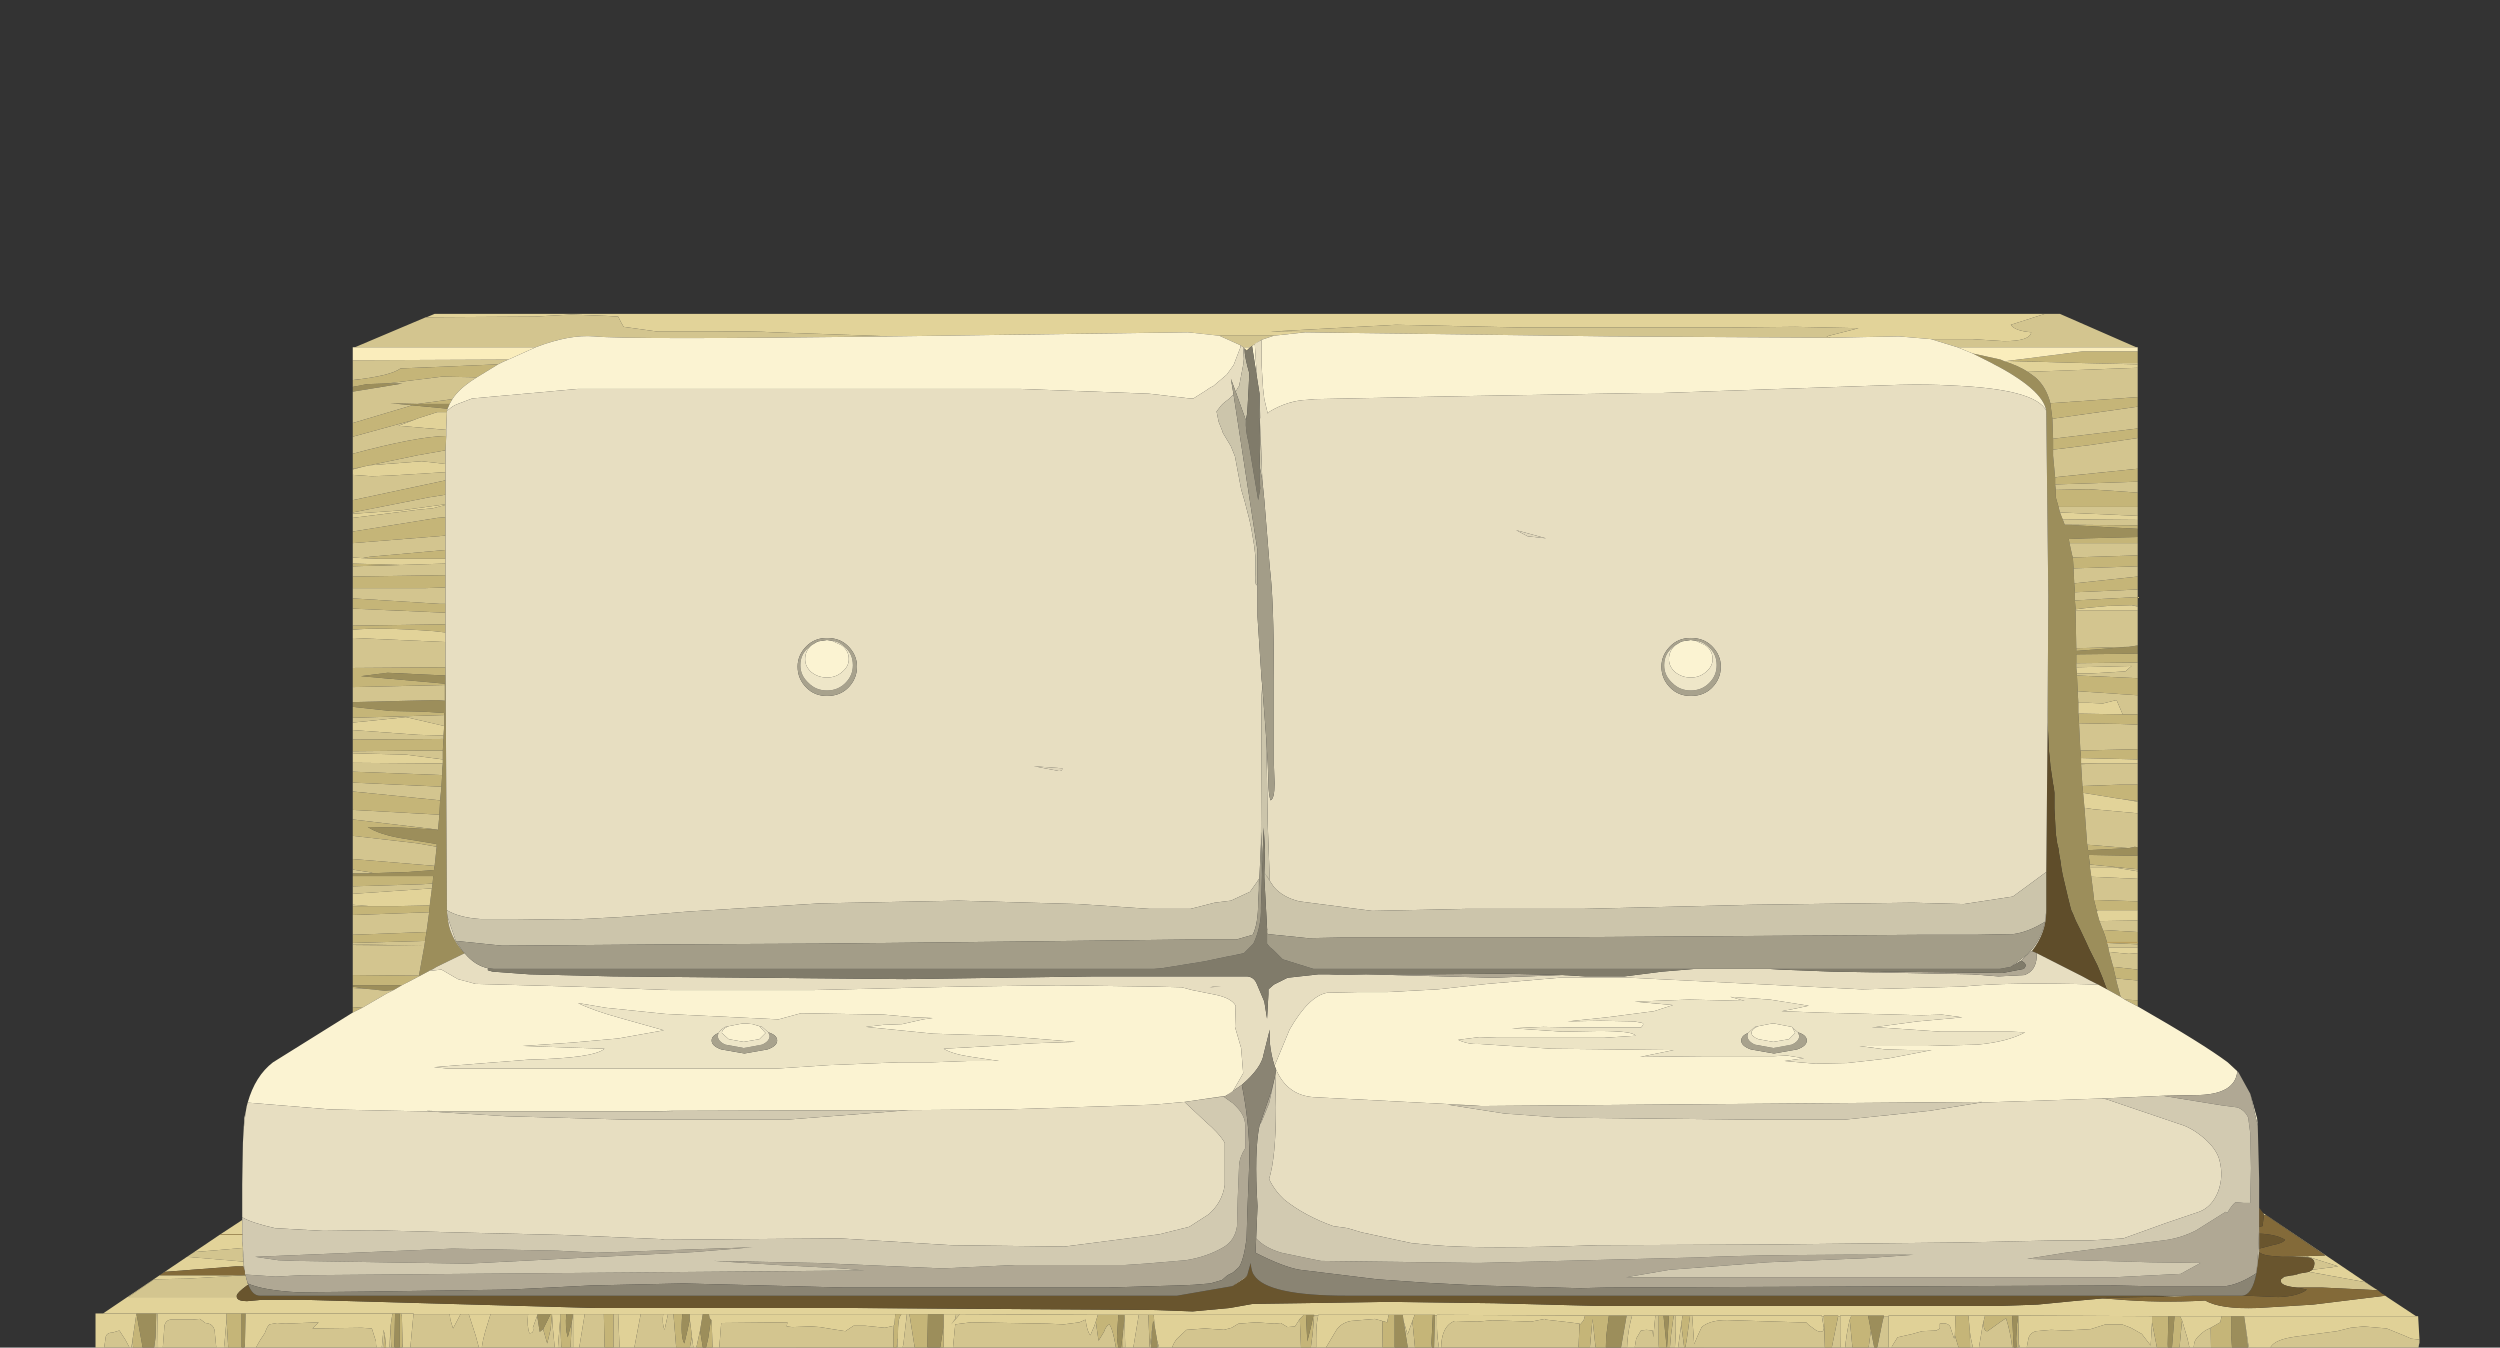 <?xml version="1.0" encoding="UTF-8" standalone="no"?>
<svg xmlns:xlink="http://www.w3.org/1999/xlink" height="98.75px" width="183.2px" xmlns="http://www.w3.org/2000/svg">
  <rect width="100%" height="100%" fill="#333333" stroke="none"/>
  <g transform="matrix(1.0, 0.0, 0.0, 1.0, 0.0, 0.0)">
    <use height="98.75" transform="matrix(1.0, 0.0, 0.0, 1.0, 0.0, 23.0)" width="183.2" xlink:href="#shape0"/>
  </g>
  <defs>
    <g id="shape0" transform="matrix(1.0, 0.0, 0.0, 1.0, 0.0, -23.0)">
      <path d="M156.4 95.85 Q183.2 100.3 183.2 106.6 183.2 112.85 156.4 117.3 129.55 121.75 91.6 121.75 53.65 121.75 26.85 117.3 0.0 112.85 0.0 106.6 0.0 100.3 26.85 95.85 53.65 91.4 91.6 91.4 129.55 91.4 156.4 95.85" fill="url(#gradient0)" fill-rule="evenodd" stroke="none"/>
      <path d="M40.2 116.95 Q40.2 118.45 35.45 119.5 30.7 120.55 24.0 120.55 L12.55 119.5 Q7.8 118.45 7.8 116.95 7.8 115.5 12.55 114.4 17.3 113.35 24.0 113.35 30.7 113.35 35.45 114.4 40.2 115.5 40.2 116.95" fill="url(#gradient1)" fill-rule="evenodd" stroke="none"/>
      <path d="M179.5 116.95 Q179.5 118.45 174.75 119.5 L163.3 120.55 Q156.6 120.55 151.85 119.5 147.1 118.45 147.1 116.95 147.1 115.5 151.85 114.4 156.6 113.35 163.3 113.35 170.0 113.35 174.75 114.4 179.5 115.5 179.5 116.95" fill="url(#gradient2)" fill-rule="evenodd" stroke="none"/>
      <path d="M168.8 119.65 L166.1 115.75 Q167.25 115.6 169.1 117.1 L171.8 119.3 168.8 119.65" fill="url(#gradient3)" fill-rule="evenodd" stroke="none"/>
      <path d="M26.3 119.65 L25.7 116.05 28.85 116.0 32.0 116.1 Q32.2 117.0 29.7 118.45 27.3 119.85 26.3 119.65" fill="url(#gradient4)" fill-rule="evenodd" stroke="none"/>
      <path d="M159.5 119.3 L159.15 119.35 Q157.85 119.65 157.3 118.45 L156.5 116.9 Q155.2 115.8 155.0 115.2 L155.45 115.15 155.45 115.25 156.15 116.05 156.4 116.35 156.45 116.4 157.9 117.95 158.3 118.3 159.25 119.25 159.5 119.3" fill="url(#gradient5)" fill-rule="evenodd" stroke="none"/>
      <path d="M15.8 119.05 L14.15 119.0 Q14.55 118.0 15.85 117.4 L15.85 118.45 15.8 119.05" fill="url(#gradient6)" fill-rule="evenodd" stroke="none"/>
      <path d="M169.9 103.95 L169.7 106.75 169.1 107.25 168.8 109.05 168.75 110.7 168.65 108.2 168.5 110.75 168.3 109.7 Q168.2 108.9 168.25 107.1 L168.1 104.45 167.65 103.15 168.0 102.55 Q168.4 102.6 168.7 103.4 L169.05 104.5 169.9 104.0 169.9 103.95 M168.35 119.4 L167.75 119.4 167.75 118.45 167.75 117.2 Q167.75 114.3 167.9 113.35 L168.0 112.95 168.2 115.3 168.25 117.7 168.35 119.4 M163.55 119.35 L163.55 119.4 162.9 119.35 162.9 119.3 162.7 115.6 162.7 114.2 162.7 111.85 162.75 110.35 162.85 110.9 162.85 111.25 162.8 111.5 162.8 111.6 163.05 115.3 163.5 118.95 163.5 119.0 163.55 119.35 M113.4 102.15 L104.45 102.15 103.95 102.15 103.75 102.15 102.45 102.15 101.35 102.15 96.7 102.15 95.6 102.1 95.45 102.1 84.95 102.05 84.95 102.1 84.05 102.1 84.05 102.05 82.2 102.05 82.15 102.05 69.35 102.05 69.25 102.05 68.5 102.05 67.55 102.05 65.65 102.05 50.75 102.0 49.45 102.0 29.95 101.9 29.1 101.9 27.75 101.9 27.95 101.9 28.85 101.75 29.2 101.7 29.7 101.65 29.8 101.6 31.6 101.4 35.55 101.3 39.45 101.35 42.0 101.35 42.15 101.35 43.3 101.25 45.5 101.15 46.1 101.15 47.1 101.1 53.7 101.25 54.8 101.3 58.55 101.35 60.25 101.35 67.45 101.4 68.7 101.4 69.15 101.4 69.5 101.4 82.1 101.45 82.25 101.45 84.1 101.45 84.5 96.8 84.6 97.1 84.8 98.25 84.95 101.45 85.35 101.45 85.55 101.45 95.45 101.5 95.7 101.5 100.9 101.5 101.35 101.5 101.85 101.35 102.3 101.2 102.6 100.9 102.25 101.05 102.2 99.8 102.2 96.35 102.8 96.35 102.8 96.4 102.85 96.8 103.35 99.9 103.85 100.4 104.1 100.6 104.65 101.0 Q105.95 101.7 108.0 101.85 L112.2 101.85 113.4 102.15 M29.9 102.65 L29.9 103.05 29.9 115.1 Q29.3 113.15 29.25 112.5 L29.3 112.55 29.3 103.7 29.1 101.9 28.85 111.55 Q28.95 112.1 29.2 112.45 L29.2 116.05 28.95 116.35 28.35 117.0 26.9 118.5 27.0 118.35 26.85 116.1 26.6 113.55 26.5 107.95 26.3 106.75 26.35 102.2 26.6 102.05 26.75 102.15 27.15 102.25 Q27.4 102.25 27.5 102.45 L27.75 103.75 27.75 108.6 27.85 108.85 27.9 106.7 Q27.85 105.15 27.95 104.5 L27.95 112.35 27.75 108.6 27.65 112.5 27.7 117.65 28.35 117.0 28.35 116.45 28.05 113.15 28.2 113.9 28.0 104.4 28.25 103.55 Q28.75 104.05 28.75 106.4 L28.85 109.6 28.95 104.3 29.0 103.0 29.05 102.8 29.1 101.9 29.2 102.55 29.9 102.65 M12.9 101.9 L12.3 102.0 7.8 102.0 9.45 101.85 10.15 101.55 10.3 101.3 10.45 100.9 10.55 100.45 10.7 100.45 10.5 99.35 10.5 99.2 10.4 98.45 10.0 96.25 11.45 96.25 11.4 98.0 11.05 100.55 11.45 100.9 11.9 101.35 12.85 101.9 12.9 101.9 M25.85 72.3 L25.85 72.2 29.45 72.2 28.85 72.55 28.2 72.6 26.75 72.45 25.85 72.3 M25.85 64.2 L25.85 64.0 27.0 64.0 29.85 63.9 31.25 63.8 31.8 63.75 31.85 63.45 32.0 62.05 32.0 61.85 29.55 61.45 Q27.75 61.15 26.95 60.6 L29.5 60.65 32.0 60.8 32.1 60.85 32.1 60.8 32.2 59.7 32.25 58.65 32.35 57.65 32.4 56.8 32.4 56.4 32.45 55.95 32.45 55.65 32.45 55.0 32.5 54.15 32.5 53.9 32.55 53.2 32.55 52.4 32.55 52.25 31.0 52.15 28.6 52.1 25.85 51.8 25.85 51.45 32.0 51.3 32.6 51.35 32.6 50.2 32.6 50.1 26.45 49.55 28.4 49.3 30.45 49.4 32.65 49.5 32.65 48.9 32.65 48.15 32.65 48.45 32.75 66.7 32.75 66.75 32.75 66.85 32.8 67.2 Q32.9 68.55 33.9 69.7 L34.05 69.85 32.0 70.85 31.75 71.0 31.65 71.05 31.4 71.15 31.45 71.15 30.7 71.55 30.7 71.5 31.1 69.3 31.15 68.95 31.25 68.3 31.45 66.85 31.5 66.35 31.5 66.25 31.65 65.1 31.7 64.75 31.75 64.2 25.85 64.2 M25.85 28.7 L25.85 28.35 26.9 28.15 28.35 28.1 29.5 28.1 25.85 28.7 M156.65 38.75 L156.65 39.35 152.85 39.45 151.6 39.5 151.65 39.8 151.85 40.7 151.9 40.85 151.95 41.65 152.0 42.75 152.05 43.4 152.05 44.0 152.1 44.65 152.1 44.75 152.15 47.5 152.15 47.7 156.0 47.4 156.65 47.3 156.65 47.9 152.15 47.95 152.15 48.25 152.15 48.6 152.15 48.9 152.2 49.35 152.2 49.5 152.25 50.65 152.3 51.5 152.3 52.3 152.35 53.0 152.45 55.0 152.5 55.55 152.5 55.95 152.5 56.0 152.6 57.6 152.65 58.1 152.75 59.2 152.95 61.9 153.0 62.3 156.0 62.15 156.45 62.05 156.65 62.1 156.65 62.7 155.75 62.7 153.05 62.65 153.15 63.35 153.15 63.55 153.25 64.25 153.45 65.85 153.45 65.95 153.65 66.75 153.65 66.8 153.85 67.5 154.1 68.15 154.25 68.55 154.4 69.05 154.4 69.1 154.5 69.45 154.55 69.75 154.85 70.85 155.05 71.7 155.1 71.95 155.4 73.05 154.95 72.8 154.4 72.5 154.35 72.4 154.05 71.6 153.7 70.75 153.1 69.55 152.85 69.0 152.45 68.15 152.1 67.45 151.9 66.95 151.8 66.75 151.75 66.6 151.55 65.8 151.15 64.1 151.05 63.55 151.0 63.15 150.9 62.6 150.85 62.2 150.75 61.8 150.65 61.1 150.55 59.25 150.55 58.75 150.55 58.1 150.5 57.7 150.45 57.45 150.25 56.1 150.25 56.05 150.2 55.5 150.15 55.05 150.05 52.95 150.05 52.35 150.1 43.7 149.95 30.1 Q149.7 28.5 145.75 26.5 L144.55 25.9 146.6 26.35 146.95 26.5 Q147.9 26.8 148.6 27.25 L149.15 27.65 Q149.95 28.35 150.25 29.55 L150.35 30.35 150.4 30.7 150.45 32.15 150.45 32.95 150.45 33.4 150.6 35.0 150.6 35.5 150.65 35.9 150.65 36.45 150.85 37.15 150.95 37.55 151.15 38.05 151.3 38.45 154.7 38.65 156.65 38.75 M163.5 96.45 L164.45 96.45 164.75 98.9 164.55 100.6 163.8 100.6 163.65 99.95 163.5 97.9 163.5 96.45 M159.35 96.45 L159.05 100.1 159.0 100.5 158.95 100.5 158.85 98.5 158.9 96.45 159.35 96.45 M147.8 97.05 L147.75 98.1 147.85 100.5 147.65 100.55 147.45 96.45 147.45 96.4 147.9 96.4 147.9 96.5 147.8 97.05 M137.1 97.5 L136.9 96.45 136.9 96.4 138.05 96.4 138.05 96.45 137.95 96.85 137.45 99.3 137.1 97.5 M122.3 96.4 L122.15 98.9 121.9 96.4 122.3 96.4 M118.1 101.05 L118.05 101.05 Q117.7 100.95 117.65 99.6 L117.7 97.95 117.9 96.4 119.2 96.4 118.7 99.25 Q118.45 100.7 118.1 101.05 M104.9 98.35 L105.0 96.35 105.15 96.35 105.15 96.4 105.05 100.25 104.9 98.35 M165.9 104.15 L165.75 103.05 165.45 102.85 165.2 102.65 Q165.05 102.6 164.6 103.05 L164.5 102.5 164.5 101.8 164.5 101.55 165.6 101.6 166.15 101.65 166.8 102.45 166.65 102.45 Q165.9 102.6 165.9 104.15 M161.05 102.25 L161.0 101.65 160.95 101.4 162.05 101.45 162.35 101.5 162.2 102.7 162.0 108.35 161.95 108.6 161.15 103.8 161.1 103.2 161.05 102.25 M32.95 29.6 L32.8 29.95 30.2 29.7 28.6 29.55 30.6 29.6 32.95 29.6 M82.3 97.55 L82.05 99.6 81.85 98.0 81.95 96.35 82.4 96.35 82.4 96.65 82.3 97.55 M69.15 96.3 L69.15 97.15 68.75 99.7 68.75 99.85 68.65 100.55 68.55 100.9 68.45 101.1 68.35 100.9 Q68.0 100.1 67.95 98.7 L68.0 96.35 68.0 96.3 69.15 96.3 M51.95 96.3 L52.0 96.6 52.1 96.7 51.9 98.05 51.6 99.35 51.3 97.5 51.5 96.3 51.95 96.3 M50.55 96.7 L50.35 97.6 50.15 98.45 Q49.85 98.0 50.0 96.3 L50.55 96.3 50.55 96.7 M41.9 96.9 L41.6 98.0 Q41.4 97.25 41.5 96.3 L42.0 96.3 41.9 96.9 M39.35 96.45 L39.4 96.3 40.35 96.3 39.8 97.4 39.55 97.6 39.4 96.65 39.35 96.45 M29.3 96.25 L29.3 98.1 29.3 99.5 29.0 100.85 28.9 98.55 28.95 96.3 28.95 96.25 29.3 96.25 M24.9 102.1 Q24.7 102.45 24.6 103.65 L24.5 104.85 24.5 112.7 24.35 111.1 24.25 107.85 24.15 103.25 24.05 102.4 Q23.95 102.15 23.45 102.1 L22.55 102.3 22.35 102.85 22.25 109.2 22.0 114.8 22.0 114.7 21.55 109.3 21.45 107.9 21.25 103.65 21.2 102.15 20.6 102.05 20.2 102.35 Q20.1 102.7 20.15 103.45 L20.2 104.5 20.1 106.6 19.95 105.05 19.7 103.45 19.6 102.7 19.3 102.1 18.5 101.9 23.3 101.9 24.15 102.35 24.35 103.45 Q24.45 102.25 24.9 102.1 M17.95 98.45 L17.7 100.7 17.7 96.25 18.0 96.25 17.95 98.45 M24.25 119.35 Q24.15 114.55 24.4 113.0 L24.5 113.65 24.7 117.3 24.8 119.2 24.85 119.3 24.25 119.35 M18.5 117.95 L18.5 118.7 18.55 118.85 18.55 119.4 18.05 117.85 Q17.75 116.4 17.6 114.8 L17.4 110.85 Q17.45 111.9 17.85 113.65 L18.4 116.6 18.5 117.95 M96.25 96.35 L96.25 96.4 96.05 97.3 95.8 98.3 95.7 96.4 95.7 96.35 96.25 96.35" fill="#9c8e5b" fill-rule="evenodd" stroke="none"/>
      <path d="M29.95 101.9 L29.9 102.65 29.2 102.55 29.1 101.9 29.05 102.8 29.0 103.0 28.95 104.3 28.85 109.6 28.75 106.4 Q28.75 104.05 28.25 103.55 L28.0 104.4 27.95 102.9 27.95 104.5 Q27.85 105.15 27.9 106.7 L27.85 108.85 27.75 108.6 27.75 103.75 27.5 102.45 Q27.4 102.25 27.15 102.25 L26.75 102.15 26.6 102.05 27.1 101.9 27.95 101.9 27.75 101.9 29.1 101.9 29.95 101.9 M29.9 115.1 L29.9 115.25 29.2 116.05 29.2 112.45 29.25 112.5 Q29.3 113.15 29.9 115.1 M26.9 118.5 L26.1 119.25 26.15 113.0 26.3 106.75 26.5 107.95 26.6 113.55 26.85 116.1 27.0 118.35 26.9 118.5 M27.95 112.35 L27.95 112.85 28.05 113.15 28.35 116.45 28.35 117.0 27.7 117.65 27.65 112.5 27.75 108.6 27.95 112.35 M156.8 104.45 L156.8 104.4 156.85 104.0 Q157.25 102.4 158.1 101.9 L159.0 101.75 159.2 113.0 159.25 119.25 158.3 118.3 157.9 117.95 158.0 116.4 158.0 116.05 158.0 109.35 158.45 115.25 Q158.55 116.1 158.85 116.3 L158.9 114.6 158.9 110.85 158.9 108.55 158.6 106.25 Q158.25 104.55 157.85 104.45 L157.65 104.7 157.35 106.2 Q157.05 107.2 156.9 108.2 L156.9 108.25 156.95 108.7 157.2 113.4 157.3 116.05 157.3 117.3 156.45 116.4 156.3 109.65 156.65 107.0 156.7 105.5 156.9 107.8 156.85 104.85 156.8 104.45" fill="#736138" fill-rule="evenodd" stroke="none"/>
      <path d="M170.1 101.75 L169.9 103.95 169.9 104.0 169.05 104.5 168.7 103.4 Q168.4 102.6 168.0 102.55 L167.65 103.15 167.55 103.75 167.55 103.85 167.55 108.25 167.3 105.95 167.3 105.45 167.2 104.8 167.2 104.75 166.95 102.7 166.8 102.45 166.15 101.65 167.05 101.65 170.1 101.75 M155.45 115.15 L155.4 103.05 155.3 101.2 155.75 101.2 158.55 101.3 159.0 101.35 159.0 101.75 158.1 101.9 Q157.25 102.4 156.85 104.0 L156.8 104.4 156.8 104.45 156.7 105.5 156.3 109.65 156.05 113.9 156.15 115.45 156.15 116.05 155.45 115.25 155.45 115.15 M163.65 101.65 L163.1 101.5 163.5 101.55 164.35 101.55 163.65 101.65 M23.3 101.9 L25.15 101.9 24.85 101.85 26.3 101.9 26.25 102.6 26.15 102.55 26.0 102.45 Q25.3 102.05 24.95 102.1 L24.9 102.1 Q24.45 102.25 24.35 103.45 L24.15 102.35 23.3 101.9 M26.35 102.2 L26.35 101.9 27.1 101.9 26.6 102.05 26.35 102.2" fill="#6a5934" fill-rule="evenodd" stroke="none"/>
      <path d="M177.5 100.65 L177.55 101.9 170.1 101.75 167.05 101.65 166.15 101.65 165.6 101.6 164.5 101.55 164.5 101.8 164.5 102.5 164.6 103.05 Q165.05 102.6 165.2 102.65 L165.45 102.85 165.75 103.05 165.9 104.15 165.95 105.75 165.7 104.5 165.45 103.55 Q165.25 103.15 164.75 103.25 164.5 103.75 164.5 104.7 L164.5 106.2 164.4 108.3 164.2 106.85 163.75 105.1 163.7 104.05 163.7 104.5 163.5 103.9 Q163.4 103.75 162.9 103.5 L162.45 103.15 162.3 102.8 162.2 102.7 162.35 101.5 162.05 101.45 160.95 101.4 161.0 101.65 161.05 102.25 160.65 102.15 159.05 101.8 159.05 101.35 159.0 101.35 158.55 101.3 155.75 101.2 155.3 101.2 154.9 101.15 144.0 101.05 141.4 101.1 136.3 101.3 121.75 102.05 119.0 102.15 113.4 102.15 112.2 101.85 108.0 101.85 Q105.95 101.7 104.65 101.0 L104.1 100.6 103.85 100.4 103.5 96.8 103.65 96.4 103.65 96.35 105.0 96.35 104.9 98.35 104.8 99.8 104.75 100.6 Q109.15 100.3 111.7 100.65 L115.55 101.55 115.75 97.0 115.8 97.05 116.05 96.75 116.15 96.4 117.9 96.4 117.7 97.95 117.65 99.6 Q117.7 100.95 118.05 101.05 L118.1 101.05 118.05 101.85 120.3 101.85 121.75 101.85 121.55 98.5 121.55 96.4 121.9 96.4 122.15 98.9 122.3 96.4 122.65 96.4 122.45 97.85 122.15 101.25 122.1 101.85 128.3 101.4 133.8 100.95 133.65 96.45 133.65 96.4 134.7 96.4 134.7 96.45 134.05 99.65 133.95 100.95 135.7 100.85 135.95 100.85 135.55 96.7 135.65 96.45 135.65 96.4 136.9 96.4 136.9 96.45 137.1 97.5 136.65 100.85 141.2 101.0 143.6 101.0 143.6 99.0 143.25 97.85 143.3 96.45 143.3 96.4 144.25 96.4 144.25 96.45 144.35 97.55 144.4 100.95 146.65 100.7 147.55 100.55 147.55 100.45 Q147.55 98.3 147.0 96.6 L146.55 96.9 145.65 97.55 Q145.35 97.6 145.35 96.85 L145.45 96.45 145.45 96.4 147.45 96.4 147.45 96.45 147.65 100.55 147.85 100.5 147.75 98.1 147.8 97.05 147.9 96.55 147.9 100.5 149.7 100.35 158.4 100.5 157.7 96.9 157.7 96.45 158.9 96.45 158.85 98.5 158.95 100.5 159.0 100.5 159.05 100.1 159.35 96.45 159.75 96.45 159.9 96.75 159.55 100.55 162.05 100.6 162.0 97.3 162.7 96.9 162.8 96.45 163.5 96.45 163.5 97.9 163.65 99.95 163.8 100.6 164.55 100.6 165.05 100.6 165.7 100.6 168.0 100.6 177.5 100.65 M169.7 106.75 L169.55 110.7 Q169.4 115.35 169.55 119.4 L168.35 119.4 168.25 117.7 168.2 115.3 168.0 112.95 167.9 113.35 167.9 112.25 167.8 107.25 Q167.85 104.95 167.55 103.85 L167.55 103.75 167.65 103.15 168.1 104.45 168.25 107.1 Q168.2 108.9 168.3 109.7 L168.5 110.75 168.5 110.8 168.45 111.45 168.4 113.35 Q168.35 114.9 168.65 114.9 L168.75 112.75 168.8 113.2 168.8 109.05 169.1 107.25 169.7 106.75 M167.75 119.4 L167.4 119.4 167.45 119.4 167.6 119.0 167.75 118.45 167.75 119.4 M166.45 119.4 L165.55 119.4 165.55 119.35 165.65 115.9 165.85 108.8 166.4 112.3 166.3 116.85 Q166.3 118.05 166.45 118.9 L166.45 119.4 M162.9 119.35 L162.6 119.35 162.6 119.3 162.7 114.2 162.7 115.6 162.9 119.3 162.9 119.35 M104.45 102.15 L103.95 102.15 104.45 102.15 M102.45 102.15 L101.35 102.15 102.45 102.15 M95.6 102.15 L95.45 102.15 95.45 102.1 95.6 102.1 95.6 102.15 M68.5 102.05 L67.55 102.05 68.5 102.05 M24.25 119.35 L24.1 119.35 23.8 119.35 23.9 117.8 Q24.1 111.6 23.9 108.45 L23.5 103.8 Q23.3 102.55 22.7 102.65 L22.35 102.85 22.55 102.3 23.45 102.1 Q23.95 102.15 24.05 102.4 L24.15 103.25 24.25 107.85 24.35 111.1 24.5 112.7 24.5 104.85 24.6 103.65 Q24.7 102.45 24.9 102.1 L24.95 102.1 Q25.3 102.05 26.0 102.45 L25.65 103.05 24.8 104.8 Q24.7 105.35 24.75 106.35 L24.8 107.95 24.8 119.2 24.7 117.3 24.5 113.65 24.4 113.0 Q24.15 114.55 24.25 119.35 M21.9 119.4 L21.15 119.4 21.45 116.65 21.55 109.3 22.0 114.7 22.0 114.8 21.9 119.4 M18.55 119.4 L17.3 119.4 17.15 112.0 17.3 106.3 17.5 107.55 17.5 108.75 18.4 116.05 18.45 116.5 18.45 117.1 18.4 116.6 17.85 113.65 Q17.45 111.9 17.4 110.85 L17.6 114.8 Q17.75 116.4 18.05 117.85 L18.55 119.4 M15.3 101.85 L12.95 101.85 12.9 101.9 12.85 101.9 11.9 101.35 11.45 100.9 11.7 100.85 16.7 101.0 16.75 99.15 16.6 96.7 16.6 96.25 17.7 96.25 17.7 100.7 17.95 98.45 17.75 101.05 17.95 101.05 18.3 101.1 23.55 101.7 24.85 101.85 25.15 101.9 23.3 101.9 18.5 101.9 19.3 102.1 19.6 102.7 19.7 103.45 19.95 105.05 20.1 106.6 20.2 104.5 20.15 103.45 Q20.1 102.7 20.2 102.35 L20.6 102.05 21.2 102.15 21.25 103.65 Q20.95 103.95 20.9 104.4 L20.9 103.25 20.7 106.15 20.2 108.9 19.85 110.2 Q19.65 109.9 19.7 109.15 L19.75 108.05 19.75 104.4 18.8 103.1 17.55 101.9 16.7 101.9 16.7 101.85 16.15 101.85 15.3 101.85 M7.8 102.0 L7.0 102.0 7.0 101.35 7.15 101.35 7.35 101.35 9.15 101.1 10.05 101.0 9.7 98.25 10.0 96.25 10.4 98.45 10.5 99.2 10.5 99.35 Q10.35 100.05 10.35 100.95 L10.45 100.9 10.3 101.3 10.15 101.55 9.45 101.85 7.8 102.0 M25.85 74.2 L25.85 73.8 26.55 73.85 25.85 74.2 M25.85 72.4 L25.85 72.3 26.75 72.45 25.85 72.4 M25.85 72.2 L25.85 71.45 30.7 71.5 30.7 71.55 29.45 72.2 25.85 72.2 M25.85 69.1 L25.85 68.5 31.25 68.3 31.15 68.95 25.85 69.1 M25.85 67.05 L25.85 66.4 27.1 66.4 29.15 66.4 31.5 66.35 31.45 66.85 25.85 67.05 M25.85 64.95 L25.85 64.2 31.75 64.2 31.7 64.75 30.85 64.8 25.85 64.95 M25.85 63.7 L25.85 62.95 31.85 63.45 31.8 63.75 31.25 63.8 29.85 63.9 27.0 64.0 27.3 63.95 26.0 63.75 25.85 63.7 M25.85 61.25 L25.85 60.05 32.1 60.8 32.1 60.85 32.0 60.8 29.5 60.65 26.95 60.6 Q27.75 61.15 29.55 61.45 L32.0 61.85 32.0 62.05 30.6 61.8 25.85 61.25 M25.85 59.35 L25.85 58.0 32.25 58.65 32.2 59.7 25.85 59.35 M25.85 57.35 L25.85 56.55 32.4 56.8 32.35 57.65 25.85 57.35 M25.85 55.05 L25.85 54.2 32.5 54.15 32.45 55.0 31.1 55.0 25.85 55.05 M25.85 52.6 L25.85 51.8 28.6 52.1 31.0 52.15 32.55 52.25 32.55 52.4 25.85 52.6 M25.85 50.35 L25.85 48.95 32.65 48.9 32.65 49.5 30.45 49.4 28.4 49.3 26.45 49.55 32.6 50.1 32.6 50.2 25.85 50.35 M25.85 46.15 L25.85 45.85 32.65 45.75 32.65 46.35 31.8 46.25 Q27.8 45.95 25.85 46.15 M25.85 44.6 L25.85 43.85 32.2 44.25 32.65 44.25 32.65 44.9 25.85 44.6 M25.85 43.1 L25.85 42.25 32.65 42.15 32.65 43.05 31.1 43.1 25.85 43.1 M25.85 41.5 L25.85 41.3 29.4 41.4 25.85 41.5 M25.85 39.8 L25.85 38.95 32.05 37.95 32.65 37.9 32.65 39.25 25.85 39.8 M25.85 37.55 L25.85 36.65 32.65 35.2 32.65 36.25 31.4 36.45 25.85 37.55 M25.85 34.35 L25.85 33.25 Q30.5 32.0 32.65 31.95 L32.7 31.95 32.65 33.0 30.65 33.35 27.05 34.1 26.6 34.2 25.85 34.35 M25.85 32.0 L25.85 31.0 30.2 29.7 32.8 29.95 32.75 30.1 32.75 30.2 32.05 30.2 30.65 30.65 30.4 30.75 25.85 32.0 M25.85 28.35 L25.85 27.85 Q28.6 27.55 29.35 27.0 L36.5 26.7 34.95 27.65 32.4 27.6 28.35 28.1 26.9 28.15 25.85 28.35 M156.65 25.75 L156.65 26.6 152.45 26.6 147.1 26.45 152.6 25.75 156.65 25.75 M156.65 29.1 L156.65 29.8 150.65 30.65 150.4 30.7 150.35 30.35 150.25 29.55 156.65 29.1 M156.65 31.4 L156.65 32.1 153.25 32.6 150.45 32.95 150.45 32.15 156.65 31.4 M156.65 34.35 L156.65 35.3 156.55 35.3 150.6 35.5 150.6 35.0 150.8 34.95 156.65 34.35 M156.65 36.1 L156.65 37.15 151.25 37.15 150.85 37.15 150.65 36.45 150.65 35.9 153.05 35.85 156.65 36.1 M156.65 38.5 L156.65 38.75 154.7 38.65 151.3 38.45 156.65 38.5 M156.65 39.35 L156.65 39.8 151.65 39.8 151.6 39.5 152.85 39.45 156.65 39.35 M156.65 40.7 L156.65 41.5 151.95 41.65 151.9 40.85 156.65 40.7 M156.65 42.25 L156.65 43.2 156.6 43.2 152.05 43.4 152.0 42.75 156.65 42.25 M156.65 43.75 L156.65 44.35 156.2 44.35 154.55 44.4 154.5 44.4 152.9 44.55 152.1 44.65 152.05 44.0 156.65 43.75 M156.65 47.9 L156.65 48.55 152.15 48.6 152.15 48.25 152.15 47.95 156.65 47.9 M156.65 49.7 L156.65 50.95 152.25 50.65 152.2 49.5 156.65 49.7 M156.65 52.35 L156.65 53.1 155.25 53.05 152.35 53.0 152.3 52.3 152.7 52.3 155.55 52.35 156.65 52.35 M156.65 54.9 L156.65 55.65 152.5 55.55 152.45 55.0 156.65 54.9 M156.65 57.5 L156.65 58.7 155.45 58.55 155.1 58.5 152.65 58.1 152.6 57.6 155.35 57.5 156.65 57.5 M156.65 62.7 L156.65 63.7 153.15 63.35 153.05 62.65 155.75 62.7 156.65 62.7 M156.65 66.05 L156.65 66.7 153.75 66.7 153.7 66.75 153.65 66.75 153.45 65.95 156.65 66.05 M156.65 68.3 L156.65 69.05 156.65 69.2 154.4 69.1 154.4 69.05 154.25 68.55 154.1 68.15 156.65 68.3 M156.65 71.05 L156.65 71.85 155.05 71.7 154.85 70.85 156.65 71.05 M156.65 73.3 L156.65 73.75 155.7 73.25 156.65 73.3 M163.65 101.65 L164.35 101.55 163.5 101.55 163.1 101.5 163.65 101.65 M165.9 104.15 Q165.9 102.6 166.65 102.45 L166.8 102.45 166.95 102.7 167.2 104.75 167.0 107.15 166.6 109.55 166.15 107.6 165.9 104.15 M162.8 111.6 L162.85 111.25 162.95 108.25 163.05 105.95 163.4 108.8 163.45 110.0 Q163.35 113.85 163.5 115.6 L163.5 118.95 163.05 115.3 162.8 111.6 M32.65 40.3 L32.65 40.95 27.95 40.95 26.55 40.9 27.1 40.8 32.65 40.3 M33.15 29.25 L32.95 29.6 30.6 29.6 33.15 29.25 M152.15 47.5 L156.0 47.4 152.15 47.7 152.15 47.5 M152.5 56.0 L152.5 55.95 153.8 55.95 152.5 56.0 M156.0 62.15 L153.0 62.3 152.95 61.9 156.0 62.15 M156.65 69.05 L154.4 69.05 156.65 69.05 M80.3 96.85 L80.45 96.35 81.95 96.35 81.85 98.0 82.05 99.6 82.3 97.55 82.25 101.45 82.1 101.45 81.95 100.0 Q81.65 97.55 81.3 97.05 81.05 97.15 80.9 97.6 L80.5 98.25 80.3 96.85 M69.15 97.15 L69.15 99.1 68.85 100.9 68.7 101.4 67.45 101.4 66.65 96.35 66.65 96.3 68.0 96.3 68.0 96.35 67.95 98.7 Q68.0 100.1 68.35 100.9 L68.45 101.1 68.55 100.9 68.65 100.55 68.75 99.85 68.75 99.7 69.15 97.15 M66.05 96.3 L66.0 96.4 Q65.8 96.6 65.8 97.8 L65.8 98.1 65.75 98.15 65.7 99.1 65.55 100.05 Q65.4 98.75 65.5 97.15 L65.55 97.0 65.6 96.35 65.6 96.3 66.05 96.3 M52.1 96.7 L52.15 96.75 52.25 99.9 52.25 100.8 52.4 100.8 52.5 101.05 52.55 100.8 58.55 101.35 54.8 101.3 52.5 101.05 52.25 101.05 46.2 100.4 46.2 100.25 51.2 100.7 51.05 98.65 51.3 97.5 51.6 99.35 51.9 98.05 52.1 96.7 M82.15 102.05 L82.2 102.05 82.2 102.1 82.15 102.1 82.15 102.05 M50.55 96.7 L50.7 97.9 50.7 97.95 50.2 100.6 49.7 100.55 49.35 96.3 50.0 96.3 Q49.85 98.0 50.15 98.45 L50.35 97.6 50.55 96.7 M29.2 101.7 L28.85 101.75 28.6 97.35 28.6 97.3 28.75 96.3 28.75 96.25 28.95 96.25 28.95 96.3 28.9 98.55 29.0 100.85 29.3 99.5 29.3 98.1 29.3 96.25 29.4 96.25 29.4 96.3 29.45 96.45 29.5 98.4 29.5 98.45 29.2 101.7 M41.05 96.3 L41.5 96.3 Q41.4 97.25 41.6 98.0 L41.9 96.9 41.75 99.9 42.0 99.9 42.0 99.95 41.75 99.95 40.8 99.85 40.8 99.8 41.2 99.85 41.15 99.2 41.05 96.65 41.05 96.3 M44.25 96.3 L44.95 96.3 44.95 100.15 44.35 100.1 44.3 98.6 44.25 96.3 M42.25 100.0 L42.25 99.95 45.35 100.2 45.35 100.3 44.95 100.3 42.25 100.0 M40.35 96.3 L40.45 96.3 40.35 97.4 40.1 98.45 39.8 97.4 40.35 96.3 M28.2 97.8 L28.3 98.8 28.2 99.25 Q28.05 98.55 28.2 97.8 M27.95 104.5 L27.95 102.9 28.0 104.4 28.2 113.9 28.05 113.15 27.95 112.85 27.95 112.35 27.95 104.5 M29.2 112.45 Q28.95 112.1 28.85 111.55 L29.1 101.9 29.3 103.7 29.3 112.55 29.25 112.5 29.2 112.45 M161.1 103.2 L161.15 103.8 161.95 108.6 162.0 108.35 161.8 113.25 161.75 113.7 161.6 112.2 Q161.2 108.45 161.15 106.55 L161.1 103.2 M123.2 97.05 L123.3 96.4 123.85 96.4 123.6 98.2 123.45 99.0 123.2 97.05 M116.4 99.9 L116.35 101.75 117.25 101.8 116.7 96.65 116.4 99.9 M101.3 96.8 L101.65 96.9 101.75 96.4 101.75 96.35 102.2 96.35 102.2 99.8 102.25 101.05 102.6 100.9 102.3 101.2 101.85 101.35 101.35 101.5 100.9 101.5 101.35 101.35 101.3 96.8 M96.3 96.4 L96.2 97.65 95.7 101.5 95.45 101.5 95.25 96.65 95.5 96.4 95.5 96.35 95.7 96.35 95.7 96.4 95.8 98.3 96.05 97.3 96.25 96.4 96.25 96.35 96.3 96.35 96.3 96.4 M84.15 96.35 L84.5 96.35 84.55 96.4 84.6 97.1 84.5 96.8 84.25 98.8 84.15 96.35" fill="#c5b578" fill-rule="evenodd" stroke="none"/>
      <path d="M174.0 94.4 L174.25 94.55 170.15 94.35 168.3 94.35 167.9 94.3 Q167.0 94.15 167.15 93.75 L167.4 93.55 168.35 93.4 168.35 93.35 169.2 93.2 173.3 93.95 174.0 94.4 M177.3 98.15 L177.3 98.4 Q177.1 99.1 177.4 99.6 L177.5 100.65 168.0 100.6 165.7 100.6 Q165.9 99.5 166.4 98.7 166.75 98.15 168.2 97.95 L171.25 97.55 172.25 97.3 173.2 97.2 174.9 97.35 176.25 97.9 176.7 98.1 177.15 98.15 177.3 98.15 M167.45 119.4 L167.3 119.4 167.3 105.95 167.55 108.25 167.55 103.85 Q167.85 104.95 167.8 107.25 L167.9 112.25 167.9 113.35 Q167.75 114.3 167.75 117.2 L167.75 118.45 167.6 119.0 167.45 119.4 M166.55 119.4 L166.45 119.4 166.45 118.9 166.55 119.4 M165.55 119.35 L163.55 119.35 163.5 119.0 163.5 118.95 163.5 115.6 Q163.65 117.1 163.95 117.1 164.6 117.05 164.3 114.45 L164.05 106.8 163.75 105.1 164.2 106.85 164.4 108.3 164.5 106.2 164.5 104.7 Q164.5 103.75 164.75 103.25 165.25 103.15 165.45 103.55 L165.7 104.5 165.95 105.75 165.9 104.15 166.15 107.6 166.6 109.55 166.4 110.55 166.4 112.3 165.85 108.8 165.65 115.9 165.55 119.35 M162.6 119.3 L160.15 119.25 160.1 118.25 159.9 115.4 159.6 112.55 159.45 108.25 159.45 103.9 Q159.45 102.8 159.05 102.2 L159.2 110.55 159.2 113.0 159.0 101.75 159.0 101.35 159.05 101.35 159.05 101.8 160.65 102.15 161.05 102.25 161.1 103.2 161.15 106.55 Q161.2 108.45 161.6 112.2 L161.75 113.7 161.8 113.25 162.0 108.35 162.2 102.7 162.3 102.8 162.45 103.15 162.9 103.5 Q163.4 103.75 163.5 103.9 L163.7 104.5 163.45 110.0 163.4 108.8 163.05 105.95 162.95 108.25 162.85 111.25 162.8 111.6 162.8 111.5 162.85 111.25 162.85 110.9 162.75 110.35 162.7 111.85 162.7 114.2 162.6 119.3 M96.7 102.15 L95.6 102.15 95.6 102.1 96.7 102.15 M95.45 102.15 L74.0 102.1 68.5 102.05 69.25 102.05 69.35 102.05 82.15 102.05 82.15 102.1 82.2 102.1 82.2 102.05 84.05 102.05 84.05 102.1 84.95 102.1 84.95 102.05 95.45 102.1 95.45 102.15 M67.55 102.05 L65.65 102.05 67.55 102.05 M26.1 119.25 L24.25 119.35 24.85 119.3 24.8 119.2 24.8 107.95 24.75 106.35 Q24.7 105.35 24.8 104.8 L25.65 103.05 26.0 102.45 26.15 102.55 26.25 102.6 26.3 101.9 24.85 101.85 23.55 101.7 18.3 101.1 18.4 100.55 18.55 99.3 Q18.7 98.7 19.4 97.7 19.6 97.15 19.75 97.05 L20.3 96.95 20.9 97.0 23.35 96.9 22.9 97.35 26.5 97.3 27.25 97.35 27.55 98.3 Q27.55 99.2 27.95 99.0 L28.0 98.5 28.1 97.45 28.2 97.8 Q28.05 98.55 28.2 99.25 L28.3 98.8 28.35 99.2 28.5 100.05 28.55 98.7 28.6 97.35 28.85 101.75 27.95 101.9 27.1 101.9 26.35 101.9 26.35 102.2 26.3 106.75 26.15 113.0 26.15 106.65 25.7 108.6 25.5 109.95 25.45 119.25 26.1 119.25 M24.1 119.35 L21.9 119.4 22.0 114.8 22.25 109.2 22.35 102.85 22.7 102.65 Q23.3 102.55 23.5 103.8 L23.9 108.45 Q24.1 111.6 23.9 117.8 L23.8 119.35 24.1 119.35 M21.15 119.4 L20.0 119.4 19.65 117.75 19.3 114.5 19.1 111.05 18.9 107.6 18.65 104.8 18.65 104.15 18.4 103.15 18.05 105.15 18.45 116.5 18.4 116.05 17.5 108.75 17.5 107.55 17.3 106.3 17.15 112.0 17.3 119.4 16.85 119.4 16.85 118.5 Q17.05 116.0 16.85 114.3 16.4 112.05 16.4 110.9 L16.4 108.3 16.85 105.45 16.95 105.1 16.35 106.0 16.4 103.65 16.45 102.7 Q16.4 102.15 16.15 101.85 L16.7 101.85 16.7 101.9 17.55 101.9 18.8 103.1 19.75 104.4 19.75 108.05 19.7 109.15 Q19.65 109.9 19.85 110.2 L20.2 108.9 20.7 106.15 20.55 108.55 20.45 110.0 Q20.45 111.05 20.75 111.2 L20.95 110.2 20.9 109.15 20.9 104.4 Q20.95 103.95 21.25 103.65 L21.45 107.9 21.55 109.3 21.45 116.65 21.15 119.4 M18.6 119.4 L18.55 119.4 18.55 118.85 18.6 119.4 M15.35 102.8 L15.3 101.85 15.35 102.8 M7.0 101.35 L7.0 100.4 7.15 101.35 7.0 101.35 M13.7 92.1 L14.0 91.9 14.25 91.75 17.8 91.45 17.8 92.1 17.85 92.45 13.7 92.1 M25.85 73.8 L25.85 72.4 26.75 72.45 28.2 72.6 28.85 72.55 28.35 72.8 26.55 73.85 25.85 73.8 M25.85 71.45 L25.85 69.25 31.1 69.3 30.7 71.5 25.85 71.45 M25.85 69.2 L25.85 69.1 31.15 68.95 31.1 69.3 25.85 69.2 M25.85 68.5 L25.85 67.05 31.45 66.85 31.25 68.3 25.85 68.5 M25.85 66.4 L25.85 66.3 27.1 66.4 25.85 66.4 M25.85 65.5 L25.85 64.95 30.85 64.8 31.7 64.75 31.65 65.1 25.85 65.5 M25.85 64.0 L25.85 63.7 26.0 63.75 27.3 63.95 27.0 64.0 25.85 64.0 M25.85 62.95 L25.85 61.25 30.6 61.8 32.0 62.05 31.85 63.45 25.85 62.95 M25.85 60.05 L25.85 59.35 32.2 59.7 32.1 60.8 25.85 60.05 M25.85 58.0 L25.85 57.35 32.35 57.65 32.25 58.65 25.85 58.0 M25.85 56.55 L25.85 55.9 32.45 55.95 32.4 56.4 32.4 56.8 25.85 56.55 M25.85 55.2 L25.85 55.05 31.1 55.0 32.45 55.0 32.45 55.65 29.75 55.3 25.85 55.2 M25.85 54.2 L25.85 53.5 30.65 53.85 32.5 53.9 32.5 54.15 25.85 54.2 M25.85 52.95 L25.85 52.6 32.55 52.4 32.55 53.2 29.75 52.55 25.85 52.95 M25.85 51.45 L25.85 50.35 32.6 50.2 32.6 51.35 32.0 51.3 25.85 51.45 M25.85 48.95 L25.85 46.75 32.65 47.05 32.65 48.15 32.65 48.9 25.85 48.95 M25.85 45.85 L25.85 44.6 32.65 44.9 32.65 45.75 25.85 45.85 M25.85 43.85 L25.85 43.1 31.1 43.1 32.65 43.05 32.65 44.25 32.2 44.25 25.85 43.85 M25.85 42.25 L25.85 41.5 29.4 41.4 32.65 41.3 32.65 42.15 25.85 42.25 M25.85 40.85 L25.85 39.8 32.65 39.25 32.65 40.3 27.1 40.8 26.55 40.9 25.85 40.85 M25.85 38.95 L25.85 37.95 30.65 37.35 31.7 37.25 32.65 37.0 32.65 37.9 32.05 37.95 25.85 38.95 M25.85 37.65 L25.85 37.55 31.4 36.45 32.65 36.25 32.65 36.95 29.4 37.4 25.85 37.65 M25.85 36.65 L25.85 34.8 27.25 34.9 28.6 34.85 32.65 34.6 32.65 35.2 25.85 36.65 M25.85 34.4 L25.85 34.35 26.6 34.2 25.85 34.4 M25.85 33.25 L25.85 32.0 30.4 30.75 29.2 31.2 32.7 31.5 32.7 31.95 32.65 31.95 Q30.5 32.0 25.85 33.25 M25.85 31.0 L25.85 28.7 29.5 28.1 28.35 28.1 32.4 27.6 34.95 27.65 Q33.65 28.45 33.15 29.25 L30.6 29.6 28.6 29.55 30.2 29.7 25.85 31.0 M25.85 27.85 L25.85 26.4 37.25 26.35 36.9 26.5 36.5 26.7 29.35 27.0 Q28.6 27.55 25.85 27.85 M26.0 25.45 L31.2 23.25 31.25 23.25 39.2 23.2 41.85 23.05 44.45 23.15 45.3 23.2 45.5 23.6 45.7 23.95 48.2 24.3 52.45 24.3 Q55.05 24.25 56.65 24.35 L65.35 24.65 Q46.0 24.9 43.55 24.65 41.7 24.5 39.25 25.45 L26.0 25.45 M149.85 23.0 L150.95 23.0 156.55 25.45 143.45 25.45 141.5 24.85 144.5 24.85 146.85 25.0 Q148.75 25.0 148.85 24.35 147.65 24.25 147.35 23.8 L149.85 23.0 M156.65 26.6 L156.65 26.7 152.45 26.6 156.65 26.6 M156.65 26.95 L156.65 29.1 150.25 29.55 Q149.95 28.35 149.15 27.65 L148.6 27.25 156.65 26.95 M156.65 29.8 L156.65 31.4 150.45 32.15 150.4 30.7 150.65 30.65 156.65 29.8 M156.65 32.1 L156.65 34.35 150.8 34.95 150.6 35.0 150.45 33.4 150.45 32.95 153.25 32.6 156.65 32.1 M156.65 35.3 L156.65 36.1 153.05 35.85 150.65 35.9 150.6 35.5 156.55 35.3 156.65 35.3 M156.65 37.15 L156.65 37.8 150.95 37.55 150.85 37.15 151.25 37.15 156.65 37.15 M156.65 38.1 L156.65 38.5 151.3 38.45 151.15 38.05 156.65 38.1 M156.65 39.8 L156.65 40.7 151.9 40.85 151.85 40.7 151.65 39.8 156.65 39.8 M156.65 41.5 L156.65 42.25 152.0 42.75 151.95 41.65 156.65 41.5 M156.65 43.2 L156.65 43.75 152.05 44.0 152.05 43.4 156.6 43.2 156.65 43.2 M156.65 44.35 L156.65 44.45 156.2 44.35 156.65 44.35 M156.65 44.75 L156.65 47.3 156.0 47.4 152.15 47.5 152.1 44.75 156.65 44.75 M156.65 48.55 L156.65 49.7 152.2 49.5 152.2 49.35 153.2 49.35 155.75 49.2 156.2 48.8 152.15 48.9 152.15 48.6 156.65 48.55 M156.65 50.95 L156.65 52.35 155.55 52.35 155.1 51.3 154.1 51.55 153.0 51.5 152.3 51.5 152.25 50.65 156.65 50.95 M156.65 53.1 L156.65 54.9 152.45 55.0 152.35 53.0 155.25 53.05 156.65 53.1 M156.65 55.95 L156.65 57.5 155.35 57.5 152.6 57.6 152.5 56.0 153.8 55.95 156.65 55.95 M156.65 58.7 L156.65 58.75 155.45 58.55 156.65 58.7 M156.65 59.6 L156.65 62.1 156.45 62.05 156.0 62.15 152.95 61.9 152.75 59.2 153.4 59.3 156.65 59.6 M156.65 63.7 L156.65 63.85 154.85 63.55 153.15 63.55 153.15 63.35 156.65 63.7 M156.65 64.4 L156.65 66.05 153.45 65.95 153.45 65.85 153.25 64.25 156.65 64.4 M156.65 67.45 L156.65 68.3 154.1 68.15 153.85 67.5 156.65 67.45 M156.65 69.2 L156.65 69.45 155.45 69.45 154.5 69.45 154.4 69.1 156.65 69.2 M156.65 69.85 L156.65 71.05 154.85 70.85 154.55 69.75 154.95 69.8 156.0 69.9 156.65 69.85 M156.65 71.85 L156.65 73.3 155.7 73.25 155.4 73.05 155.1 71.95 155.05 71.7 156.65 71.85 M167.25 92.1 L169.0 92.05 171.35 92.8 169.45 93.05 169.55 92.85 Q169.75 92.25 169.15 92.15 L168.05 92.1 167.25 92.1 M164.55 100.6 L164.75 98.9 164.45 96.45 165.05 100.5 165.05 100.6 164.55 100.6 M162.0 97.3 L162.05 100.6 159.55 100.55 159.9 96.75 160.3 98.1 160.5 99.0 160.6 99.75 160.8 98.4 Q160.9 98.0 161.6 97.5 L162.0 97.3 M157.7 96.9 L158.4 100.5 149.7 100.35 147.9 100.5 147.9 96.55 147.8 97.05 147.9 96.5 147.9 96.55 147.95 98.5 148.15 99.4 148.2 100.25 148.5 98.85 148.65 98.05 Q148.8 97.65 149.2 97.55 L150.3 97.45 151.4 97.5 153.2 97.4 154.3 97.05 155.5 97.05 156.15 97.3 156.95 97.75 157.6 98.6 157.7 96.9 M145.35 96.85 Q145.35 97.6 145.65 97.55 L146.55 96.9 147.0 96.6 Q147.55 98.3 147.55 100.45 L147.55 100.55 146.65 100.7 144.4 100.95 144.35 97.55 144.4 97.95 144.8 99.8 144.9 99.45 145.3 97.05 145.35 96.85 M143.25 97.85 L143.6 99.0 143.6 101.0 141.2 101.0 136.65 100.85 137.1 97.5 137.45 99.3 137.95 96.85 138.05 96.45 138.4 96.45 138.4 99.4 138.65 98.65 139.05 98.0 140.15 97.75 140.85 97.55 141.9 97.5 142.15 97.35 142.15 97.0 Q142.7 96.9 142.9 97.2 L143.05 97.65 143.2 98.1 143.25 97.85 M135.55 96.7 L135.95 100.85 135.7 100.85 133.95 100.95 134.05 99.65 134.7 96.45 134.85 96.45 134.85 97.85 Q134.85 99.8 135.0 100.2 L135.2 98.9 Q135.3 97.7 135.55 96.7 M133.65 96.45 L133.8 100.95 128.3 101.4 122.1 101.85 122.15 101.25 122.45 97.85 122.65 96.4 122.8 96.4 122.8 97.55 122.75 98.55 Q122.7 99.2 122.8 99.55 L122.95 98.9 123.2 97.05 123.45 99.0 123.6 98.2 123.85 96.4 124.0 96.4 124.15 98.5 124.4 97.9 124.7 97.25 Q125.4 96.65 126.95 96.75 L131.8 96.9 132.35 96.9 132.55 97.1 133.1 97.5 Q133.65 97.75 133.65 97.3 L133.5 96.45 133.65 96.45 M121.55 96.4 L121.55 98.5 121.75 101.85 120.3 101.85 118.05 101.85 118.1 101.05 Q118.45 100.7 118.7 99.25 L119.2 96.4 119.6 96.4 Q119.05 98.35 119.3 100.4 L119.7 99.3 119.9 98.1 120.25 97.5 120.65 97.45 121.1 97.5 121.15 98.0 121.3 96.45 121.3 96.4 121.55 96.4 M115.75 97.0 L115.55 101.55 111.7 100.65 Q109.15 100.3 104.75 100.6 L104.8 99.8 104.9 98.35 105.05 100.25 105.15 96.4 105.3 96.4 105.3 97.05 Q105.3 98.4 105.65 99.6 105.4 97.25 106.6 96.8 L108.25 96.85 109.35 96.75 112.2 96.85 113.2 96.65 113.25 96.7 115.0 96.9 115.75 97.0 M103.5 96.8 L103.85 100.4 103.35 99.9 102.85 96.8 103.15 97.8 103.5 96.8 M168.65 108.2 L168.75 110.7 168.8 109.05 168.8 113.2 168.75 112.75 168.65 108.2 M167.2 104.75 L167.2 104.8 167.3 105.45 167.0 107.15 167.2 104.75 M99.1 24.4 L93.1 24.3 102.3 23.8 111.55 24.0 126.85 24.0 131.55 23.95 136.2 24.05 133.85 24.65 134.15 24.75 117.95 24.65 99.1 24.4 M93.35 24.6 L92.45 24.9 91.6 25.45 91.1 25.45 90.9 25.3 89.35 24.6 93.35 24.6 M32.65 33.0 L32.65 34.0 30.9 33.8 27.05 34.1 30.65 33.35 32.65 33.0 M18.15 94.05 L18.2 94.15 18.1 94.2 Q17.35 94.75 17.35 94.95 L17.35 95.05 9.4 95.05 11.3 93.75 13.65 93.7 18.0 93.45 18.05 93.7 18.1 93.85 18.15 94.05 M152.7 52.3 L152.3 52.3 152.7 52.3 M153.65 66.8 L153.65 66.75 153.7 66.75 153.65 66.8 M80.3 96.85 L80.5 98.25 80.9 97.6 Q81.05 97.15 81.3 97.05 81.65 97.55 81.95 100.0 L82.1 101.45 69.5 101.4 69.7 100.15 70.0 97.05 71.15 96.9 76.8 97.0 77.95 97.05 79.1 96.9 79.55 96.7 Q79.65 97.55 79.9 97.85 L80.2 97.15 80.3 96.85 M82.25 101.45 L82.3 97.55 82.4 96.65 82.4 96.35 82.45 98.45 Q82.45 100.25 82.7 100.7 L82.8 100.25 83.45 96.35 84.15 96.35 84.25 98.8 84.5 96.8 84.1 101.45 82.25 101.45 M70.3 96.35 L69.7 97.05 70.0 96.65 70.05 96.35 70.3 96.35 M69.15 99.1 L69.15 100.95 69.15 101.4 68.7 101.4 68.85 100.9 69.15 99.1 M65.8 98.1 Q65.7 99.2 65.95 99.6 L66.2 98.5 66.45 96.35 66.65 96.35 67.45 101.4 60.25 101.35 58.55 101.35 52.55 100.8 52.85 96.95 57.7 96.9 57.65 97.2 58.05 97.25 59.45 97.2 60.1 97.25 61.0 97.4 61.95 97.55 62.55 97.15 63.4 97.15 64.85 97.3 65.5 97.15 Q65.4 98.75 65.55 100.05 L65.7 99.1 65.75 98.15 65.8 98.1 M52.25 99.9 L52.4 100.8 52.25 100.8 52.25 99.9 M49.35 96.3 L49.7 100.55 50.2 100.6 50.7 97.95 50.9 99.4 51.05 98.65 51.2 100.7 46.2 100.25 46.95 96.3 48.6 96.3 Q48.5 97.0 48.7 97.45 L48.95 96.3 49.35 96.3 M46.2 100.4 L52.25 101.05 52.5 101.05 54.8 101.3 53.7 101.25 47.1 101.1 46.1 101.15 46.2 100.4 M45.5 101.15 L43.3 101.25 42.15 101.35 42.25 100.0 44.95 100.3 45.35 100.3 45.35 100.2 42.25 99.95 42.85 96.3 44.25 96.3 44.3 98.6 44.35 100.1 44.95 100.15 44.95 96.3 45.3 96.3 45.5 101.15 M42.0 101.35 L39.45 101.35 35.55 101.3 31.6 101.4 29.8 101.6 30.3 96.3 38.7 96.3 Q38.6 97.2 38.8 97.7 39.15 97.7 39.05 97.3 L39.35 96.45 39.4 96.65 39.55 97.6 39.8 97.4 40.1 98.45 40.35 97.4 40.45 96.3 40.5 97.2 40.75 99.8 40.75 100.1 40.8 99.85 41.75 99.95 42.0 99.95 42.0 101.35 M29.7 101.65 L29.2 101.7 29.5 98.45 29.7 101.65 M41.05 96.65 L41.15 99.2 41.2 99.85 40.8 99.8 41.05 96.65 M42.0 99.9 L41.75 99.9 41.9 96.9 42.0 96.3 42.0 99.9 M32.95 96.3 L33.0 96.7 33.2 97.35 33.75 96.3 32.95 96.3 M35.3 99.5 Q35.2 98.85 35.55 97.6 L35.95 96.3 34.35 96.3 34.85 97.85 35.3 99.5 M17.95 101.05 L17.75 101.05 17.95 98.45 17.95 101.05 M16.6 96.7 L16.75 99.15 16.7 101.0 11.7 100.85 11.45 100.9 11.05 100.55 11.4 98.0 11.45 96.25 11.55 96.25 11.6 100.25 11.85 99.8 12.0 97.85 12.05 97.15 Q12.15 96.75 12.5 96.7 L14.1 96.7 14.65 96.65 15.05 96.95 Q15.75 97.0 15.75 97.75 L15.85 98.75 Q16.0 99.5 16.3 99.6 L16.45 98.45 16.6 96.7 M22.45 106.05 L22.45 116.75 22.5 117.15 Q22.55 117.4 22.8 117.3 L22.95 116.4 22.9 115.4 22.8 103.8 22.45 106.05 M9.7 98.25 L10.05 101.0 9.15 101.1 7.35 101.35 7.35 100.75 7.75 97.95 Q7.85 97.65 8.25 97.65 L8.75 97.5 9.2 98.2 9.6 98.95 9.7 98.25 M10.5 99.35 L10.7 100.45 10.55 100.45 10.45 100.9 10.35 100.95 Q10.35 100.05 10.5 99.35 M18.45 117.1 L18.5 117.95 18.4 116.6 18.45 117.1 M116.4 99.9 L116.7 96.65 117.25 101.8 116.35 101.75 116.4 99.9 M101.3 96.8 L101.35 101.35 100.9 101.5 95.7 101.5 96.2 97.65 96.3 96.4 96.6 96.4 Q96.45 96.95 96.45 98.1 L96.45 99.6 97.05 98.95 97.85 97.6 Q98.2 96.95 99.0 96.8 L100.75 96.65 101.3 96.8 M95.25 96.65 L95.45 101.5 85.55 101.45 85.65 99.95 Q85.75 98.7 86.25 98.1 L86.95 97.45 88.3 97.35 89.7 97.45 90.25 97.3 90.75 97.0 92.05 96.9 93.4 97.0 93.85 96.95 94.35 97.25 94.9 97.2 95.25 96.65 M84.8 98.25 L85.1 99.35 85.2 100.55 85.35 101.45 84.95 101.45 84.8 98.25" fill="#d3c58f" fill-rule="evenodd" stroke="none"/>
      <path d="M177.05 96.45 L177.2 96.45 177.3 98.15 177.15 98.15 176.7 98.1 176.25 97.9 174.9 97.35 173.2 97.2 172.25 97.3 171.25 97.55 168.2 97.95 Q166.75 98.15 166.4 98.7 165.9 99.5 165.7 100.6 L165.05 100.6 165.05 100.5 164.45 96.45 177.05 96.45 M167.3 119.4 L166.55 119.4 166.45 118.9 Q166.3 118.05 166.3 116.85 L166.4 112.3 166.4 110.55 166.6 109.55 167.0 107.15 167.3 105.45 167.3 105.95 167.3 119.4 M160.15 119.25 L160.15 119.3 159.5 119.3 159.25 119.25 159.2 113.0 159.2 110.55 159.05 102.2 Q159.45 102.8 159.45 103.9 L159.45 108.25 159.6 112.55 159.9 115.4 160.1 118.25 160.15 119.25 M20.0 119.4 L18.6 119.4 18.55 118.85 18.5 118.7 18.5 117.95 18.45 117.1 18.45 116.5 18.05 105.15 18.4 103.15 18.65 104.15 18.65 104.8 18.9 107.6 19.1 111.05 19.3 114.5 19.65 117.75 20.0 119.4 M16.85 119.4 L15.8 119.4 15.8 119.05 15.85 118.45 15.85 117.4 15.8 110.7 15.7 108.6 15.4 103.15 15.35 102.8 15.3 101.85 16.15 101.85 Q16.4 102.15 16.45 102.7 L16.4 103.65 16.35 106.0 16.95 105.1 16.85 105.45 16.4 108.3 16.4 110.9 Q16.4 112.05 16.85 114.3 17.05 116.0 16.85 118.5 L16.85 119.4 M7.0 100.4 L7.0 96.25 7.55 96.25 10.0 96.25 9.7 98.25 9.6 98.95 9.2 98.2 8.75 97.5 8.25 97.65 Q7.85 97.65 7.75 97.95 L7.35 100.75 7.35 101.35 7.15 101.35 7.0 100.4 M162.8 96.45 L162.7 96.9 162.0 97.3 161.6 97.5 Q160.9 98.0 160.8 98.4 L160.6 99.75 160.5 99.0 160.3 98.1 159.9 96.75 159.75 96.45 162.8 96.45 M157.7 96.45 L157.7 96.9 157.6 98.6 156.95 97.75 156.15 97.3 155.5 97.05 154.3 97.05 153.2 97.4 151.4 97.5 150.3 97.45 149.2 97.55 Q148.8 97.65 148.65 98.05 L148.5 98.85 148.2 100.25 148.15 99.4 147.95 98.5 147.9 96.55 147.9 96.5 147.9 96.4 157.7 96.45 M145.45 96.4 L145.45 96.45 145.35 96.85 145.3 97.05 144.9 99.45 144.8 99.8 144.4 97.95 144.35 97.55 144.25 96.45 144.25 96.4 145.45 96.4 M143.3 96.4 L143.3 96.45 143.25 97.85 143.2 98.1 143.05 97.65 142.9 97.2 Q142.7 96.9 142.15 97.0 L142.15 97.35 141.9 97.5 140.85 97.55 140.15 97.75 139.05 98.0 138.65 98.65 138.4 99.4 138.4 96.45 138.4 96.4 143.3 96.4 M135.65 96.4 L135.65 96.45 135.55 96.7 Q135.3 97.7 135.2 98.9 L135.0 100.2 Q134.85 99.8 134.85 97.85 L134.85 96.45 134.85 96.4 135.65 96.4 M116.15 96.4 L116.05 96.75 115.8 97.05 115.75 97.0 115.0 96.9 113.25 96.7 113.2 96.65 112.2 96.85 109.35 96.75 108.25 96.85 106.6 96.8 Q105.4 97.25 105.65 99.6 105.3 98.4 105.3 97.05 L105.3 96.4 105.3 96.35 116.15 96.4 M103.65 96.35 L103.65 96.4 103.5 96.8 103.15 97.8 102.85 96.8 102.8 96.4 102.8 96.35 103.65 96.35 M163.7 104.5 L163.7 104.05 163.75 105.1 164.05 106.8 164.3 114.45 Q164.6 117.05 163.95 117.1 163.65 117.1 163.5 115.6 163.35 113.85 163.45 110.0 L163.7 104.5 M168.5 110.75 L168.65 108.2 168.75 112.75 168.65 114.9 Q168.35 114.9 168.4 113.35 L168.45 111.45 168.5 110.8 168.5 110.75 M80.45 96.35 L80.3 96.85 80.2 97.15 79.9 97.85 Q79.65 97.55 79.55 96.7 L79.1 96.9 77.95 97.05 76.8 97.0 71.15 96.9 70.0 97.05 69.7 100.15 69.5 101.4 69.15 101.4 69.15 100.95 69.15 99.1 69.15 97.15 69.15 96.3 70.05 96.3 70.05 96.35 70.0 96.65 69.7 97.05 70.3 96.35 70.3 96.3 80.45 96.35 M66.05 96.3 L66.45 96.3 66.45 96.35 66.2 98.5 65.95 99.6 Q65.7 99.2 65.8 98.1 L65.8 97.8 Q65.8 96.6 66.0 96.4 L66.05 96.3 M65.5 97.15 L64.85 97.3 63.4 97.15 62.55 97.15 61.95 97.55 61.0 97.4 60.1 97.25 59.45 97.2 58.05 97.25 57.65 97.2 57.7 96.9 52.85 96.95 52.55 100.8 52.5 101.05 52.4 100.8 52.25 99.9 52.15 96.75 52.1 96.7 52.0 96.6 51.95 96.3 65.6 96.3 65.6 96.35 65.55 97.0 65.5 97.15 M69.25 102.05 L69.35 102.05 69.25 102.05 M51.5 96.3 L51.3 97.5 51.05 98.65 50.9 99.4 50.7 97.95 50.7 97.9 50.55 96.7 50.55 96.3 51.5 96.3 M46.1 101.15 L45.5 101.15 45.3 96.3 46.95 96.3 46.2 100.25 46.2 100.4 46.1 101.15 M42.15 101.35 L42.0 101.35 42.0 99.95 42.0 99.9 42.0 96.3 42.85 96.3 42.25 99.95 42.25 100.0 42.15 101.35 M29.8 101.6 L29.7 101.65 29.5 98.45 29.5 98.4 29.45 96.45 29.4 96.3 29.4 96.25 30.3 96.25 30.3 96.3 29.8 101.6 M48.6 96.3 L48.95 96.3 48.7 97.45 Q48.5 97.0 48.6 96.3 M41.05 96.3 L41.05 96.65 40.8 99.8 40.8 99.85 40.75 100.1 40.75 99.8 40.5 97.2 40.45 96.3 41.05 96.3 M38.7 96.3 L39.4 96.3 39.35 96.45 39.05 97.3 Q39.15 97.7 38.8 97.7 38.6 97.2 38.7 96.3 M35.3 99.5 L34.85 97.85 34.35 96.3 35.95 96.3 35.55 97.6 Q35.2 98.85 35.3 99.5 M32.95 96.3 L33.75 96.3 33.2 97.35 33.0 96.7 32.95 96.3 M28.75 96.25 L28.75 96.3 28.6 97.3 28.6 97.35 28.55 98.7 28.5 100.05 28.35 99.2 28.3 98.8 28.2 97.8 28.1 97.45 28.0 98.5 27.95 99.0 Q27.55 99.2 27.55 98.3 L27.25 97.35 26.5 97.3 22.9 97.35 23.35 96.9 20.9 97.0 20.3 96.95 19.75 97.05 Q19.6 97.15 19.4 97.7 18.7 98.7 18.55 99.3 L18.4 100.55 18.3 101.1 17.95 101.05 17.95 98.45 18.0 96.25 28.75 96.25 M16.6 96.25 L16.6 96.7 16.45 98.45 16.3 99.6 Q16.0 99.5 15.85 98.75 L15.75 97.75 Q15.75 97.0 15.05 96.95 L14.65 96.65 14.1 96.7 12.5 96.7 Q12.15 96.75 12.05 97.15 L12.0 97.85 11.85 99.8 11.6 100.25 11.55 96.25 16.6 96.25 M26.1 119.25 L25.45 119.25 25.5 109.95 25.7 108.6 26.15 106.65 26.15 113.0 26.1 119.25 M20.9 104.4 L20.9 109.15 20.95 110.2 20.75 111.2 Q20.45 111.05 20.45 110.0 L20.55 108.55 20.7 106.15 20.9 103.25 20.9 104.4 M22.45 106.05 L22.8 103.8 22.9 115.4 22.95 116.4 22.8 117.3 Q22.55 117.4 22.5 117.15 L22.45 116.75 22.45 106.05 M124.0 96.4 L133.5 96.4 133.5 96.45 133.65 97.3 Q133.65 97.75 133.1 97.5 L132.55 97.1 132.35 96.9 131.8 96.9 126.95 96.75 Q125.4 96.65 124.7 97.25 L124.4 97.9 124.15 98.5 124.0 96.4 M123.3 96.4 L123.2 97.05 122.95 98.9 122.8 99.55 Q122.7 99.2 122.75 98.55 L122.8 97.55 122.8 96.4 123.3 96.4 M119.6 96.4 L121.3 96.4 121.3 96.45 121.15 98.0 121.1 97.5 120.65 97.45 120.25 97.5 119.9 98.1 119.7 99.3 119.3 100.4 Q119.05 98.35 119.6 96.4 M101.75 96.35 L101.75 96.4 101.65 96.9 101.3 96.8 100.75 96.65 99.0 96.8 Q98.2 96.95 97.85 97.6 L97.05 98.95 96.45 99.6 96.45 98.1 Q96.45 96.95 96.6 96.4 L96.6 96.35 101.75 96.35 M95.5 96.35 L95.5 96.4 95.25 96.65 94.9 97.2 94.35 97.25 93.85 96.95 93.4 97.0 92.05 96.9 90.75 97.0 90.25 97.3 89.7 97.45 88.3 97.35 86.95 97.45 86.25 98.1 Q85.75 98.7 85.65 99.95 L85.55 101.45 85.35 101.45 85.2 100.55 85.1 99.35 84.8 98.25 84.6 97.1 84.55 96.4 84.5 96.35 95.5 96.35 M82.4 96.35 L83.45 96.35 82.8 100.25 82.7 100.7 Q82.45 100.25 82.45 98.45 L82.4 96.35" fill="#e0d197" fill-rule="evenodd" stroke="none"/>
      <path d="M156.8 104.45 L156.85 104.85 156.9 107.8 156.7 105.5 156.65 107.0 156.3 109.65 156.45 116.4 157.3 117.3 157.3 116.05 157.2 113.4 156.95 108.7 156.9 108.25 156.9 108.2 Q157.05 107.2 157.35 106.2 L157.65 104.7 157.85 104.45 Q158.25 104.55 158.6 106.25 L158.9 108.55 158.9 110.85 158.9 114.6 158.85 116.3 Q158.55 116.1 158.45 115.25 L158.0 109.35 158.0 116.05 158.0 116.4 157.9 117.95 156.45 116.4 156.4 116.35 156.15 116.05 156.15 115.45 156.05 113.9 156.3 109.65 156.7 105.5 156.8 104.45" fill="#977e4b" fill-rule="evenodd" stroke="none"/>
      <path d="M165.85 88.9 L174.0 94.4 173.3 93.95 169.2 93.2 169.45 93.05 171.35 92.8 169.0 92.05 170.4 92.0 166.05 89.05 165.9 89.05 165.85 88.9 M174.55 94.8 L177.05 96.45 164.45 96.45 163.5 96.45 162.8 96.45 159.75 96.45 159.35 96.45 158.9 96.45 157.7 96.45 147.9 96.4 147.45 96.4 145.45 96.4 144.25 96.4 143.3 96.4 138.4 96.4 138.4 96.45 138.05 96.45 138.05 96.4 136.9 96.4 135.65 96.4 134.85 96.4 134.85 96.45 134.7 96.45 134.7 96.4 133.65 96.4 133.65 96.45 133.5 96.45 133.5 96.4 124.0 96.4 123.85 96.4 123.3 96.4 122.8 96.4 122.65 96.4 122.3 96.4 121.9 96.4 121.55 96.4 121.3 96.4 119.6 96.4 119.2 96.4 117.9 96.4 116.15 96.4 105.3 96.35 105.3 96.4 105.15 96.4 105.15 96.35 105.0 96.35 103.65 96.35 102.8 96.35 102.2 96.35 101.75 96.35 96.6 96.35 96.6 96.4 96.3 96.4 96.3 96.35 96.25 96.35 95.7 96.35 95.5 96.35 84.5 96.35 84.15 96.35 83.45 96.35 82.4 96.35 81.95 96.35 80.45 96.35 70.3 96.3 70.3 96.35 70.05 96.35 70.05 96.3 69.15 96.3 68.0 96.3 66.65 96.3 66.65 96.35 66.45 96.35 66.45 96.3 66.05 96.3 65.6 96.3 51.95 96.3 51.5 96.3 50.55 96.3 50.0 96.3 49.35 96.3 48.95 96.3 48.6 96.3 46.95 96.3 45.3 96.3 44.95 96.3 44.25 96.3 42.85 96.3 42.0 96.3 41.5 96.3 41.05 96.3 40.45 96.3 40.35 96.3 39.4 96.3 38.7 96.3 30.3 96.3 30.3 96.25 29.4 96.25 29.3 96.25 28.95 96.25 28.75 96.25 18.0 96.25 17.7 96.25 16.6 96.25 11.55 96.25 11.45 96.25 10.0 96.25 7.55 96.25 11.7 93.45 13.7 92.1 17.85 92.45 17.85 92.55 17.85 92.65 17.85 92.75 17.85 92.8 17.3 92.8 12.1 93.2 11.7 93.45 18.0 93.45 13.65 93.7 11.3 93.75 9.4 95.05 17.35 95.05 Q17.4 95.35 18.1 95.35 L19.2 95.25 22.3 95.25 32.95 95.55 43.6 95.85 62.45 95.85 84.7 96.0 87.4 96.1 90.1 95.85 91.8 95.55 101.75 95.4 109.5 95.5 117.2 95.7 146.5 95.7 149.3 95.6 151.85 95.35 154.05 95.15 154.85 95.2 Q158.3 95.5 161.6 95.3 162.7 95.95 165.45 95.85 L169.5 95.6 174.8 94.95 174.55 94.8 M50.75 102.0 L50.7 102.0 49.45 102.0 50.75 102.0 M14.0 91.9 L16.15 90.45 17.75 89.4 17.75 89.5 17.75 90.45 17.75 90.95 17.8 91.45 14.25 91.75 14.0 91.9 M25.85 69.25 L25.85 69.2 31.1 69.3 25.85 69.25 M25.85 66.3 L25.85 65.5 31.65 65.1 31.5 66.25 31.5 66.35 29.15 66.4 27.1 66.4 25.85 66.3 M25.85 55.9 L25.85 55.2 29.75 55.3 32.45 55.65 32.45 55.95 25.85 55.9 M25.85 53.5 L25.85 52.95 29.75 52.55 32.55 53.2 32.5 53.9 30.65 53.85 25.85 53.5 M25.85 46.75 L25.85 46.15 Q27.8 45.95 31.8 46.25 L32.65 46.35 32.65 47.05 25.85 46.75 M25.85 41.3 L25.85 40.85 26.55 40.9 27.95 40.95 32.65 40.95 32.65 41.3 29.4 41.4 25.85 41.3 M25.85 37.95 L25.85 37.65 29.4 37.4 32.65 36.95 32.65 37.0 31.7 37.25 30.65 37.35 25.85 37.95 M25.85 34.8 L25.85 34.4 26.6 34.2 27.05 34.1 30.9 33.8 32.65 34.0 32.65 34.6 28.6 34.85 27.25 34.9 25.85 34.8 M31.25 23.25 L31.85 23.0 149.85 23.0 147.35 23.8 Q147.65 24.25 148.85 24.35 148.75 25.0 146.85 25.0 L144.5 24.85 141.5 24.85 139.15 24.65 134.15 24.75 133.85 24.65 136.2 24.05 131.55 23.95 126.85 24.0 111.55 24.0 102.3 23.8 93.1 24.3 99.1 24.4 95.65 24.35 93.35 24.6 89.35 24.6 87.05 24.35 65.35 24.65 56.65 24.35 Q55.05 24.25 52.45 24.3 L48.2 24.3 45.7 23.95 45.5 23.6 45.3 23.2 44.45 23.15 41.85 23.05 39.2 23.2 31.25 23.25 M156.65 26.7 L156.65 26.95 148.6 27.25 Q147.9 26.8 146.95 26.5 L147.1 26.45 152.45 26.6 156.65 26.7 M156.65 37.8 L156.65 38.1 151.15 38.05 150.95 37.55 156.65 37.8 M156.65 44.45 L156.65 44.75 152.1 44.75 152.1 44.65 152.9 44.55 154.5 44.4 154.55 44.4 156.2 44.35 156.65 44.45 M156.65 55.65 L156.65 55.95 153.8 55.95 152.5 55.95 152.5 55.55 156.65 55.65 M156.65 58.75 L156.65 59.6 153.4 59.3 152.75 59.2 152.65 58.1 155.1 58.5 155.45 58.55 156.65 58.75 M156.65 63.85 L156.65 64.4 153.25 64.25 153.15 63.55 154.85 63.55 156.65 63.85 M156.65 66.7 L156.65 67.45 153.85 67.5 153.65 66.8 153.7 66.75 153.75 66.7 156.65 66.7 M156.65 69.45 L156.65 69.85 156.0 69.9 154.95 69.8 154.55 69.75 154.5 69.45 155.45 69.45 156.65 69.45 M32.75 30.2 L32.7 31.5 29.2 31.2 30.4 30.75 30.65 30.65 32.05 30.2 32.75 30.2 M152.15 48.9 L156.2 48.8 155.75 49.2 153.2 49.35 152.2 49.35 152.15 48.9 M152.7 52.3 L152.3 52.3 152.3 51.5 153.0 51.5 154.1 51.55 155.1 51.3 155.55 52.35 152.7 52.3 M17.75 90.45 L16.15 90.45 17.75 90.45" fill="#e2d399" fill-rule="evenodd" stroke="none"/>
      <path d="M25.85 26.4 L25.85 25.45 26.0 25.45 39.25 25.45 37.25 26.35 25.85 26.4 M156.55 25.45 L156.65 25.45 156.65 25.75 152.6 25.75 147.1 26.45 146.95 26.5 146.6 26.35 144.55 25.9 143.45 25.45 156.55 25.45 M91.35 25.7 L91.2 25.55 91.1 25.45 91.6 25.45 91.35 25.7" fill="#faedbc" fill-rule="evenodd" stroke="none"/>
      <path d="M174.25 94.55 L174.55 94.8 174.8 94.95 169.5 95.6 165.45 95.85 Q162.7 95.95 161.6 95.3 158.3 95.5 154.85 95.2 L154.05 95.15 154.4 95.1 159.35 95.0 160.75 94.95 164.3 94.95 164.65 94.95 166.95 95.05 Q168.4 95.0 169.05 94.5 L168.3 94.35 170.15 94.35 174.25 94.55 M165.9 89.05 L166.05 89.05 170.4 92.0 169.0 92.05 167.25 92.1 166.6 92.05 Q165.8 92.0 165.55 91.75 L165.55 91.5 166.5 91.25 Q167.3 91.1 167.45 90.85 166.8 90.45 165.55 90.4 L165.55 89.9 165.8 89.85 165.9 89.05 M167.4 93.55 L168.3 93.35 168.35 93.35 168.35 93.4 167.4 93.55 M17.95 93.4 L18.0 93.45 11.7 93.45 12.1 93.2 17.3 92.8 17.85 92.8 17.9 93.0 17.95 93.15 17.95 93.4" fill="#836a39" fill-rule="evenodd" stroke="none"/>
      <path d="M149.95 63.9 L150.05 52.95 150.15 55.05 150.2 55.5 150.25 56.05 150.25 56.1 150.45 57.45 150.5 57.7 150.55 58.1 150.55 58.75 150.55 59.25 150.65 61.1 150.75 61.8 150.85 62.2 150.9 62.6 151.0 63.15 151.05 63.55 151.15 64.1 151.55 65.8 151.75 66.6 151.8 66.75 151.9 66.95 152.1 67.45 152.45 68.15 152.85 69.0 153.1 69.55 153.7 70.75 154.05 71.6 154.35 72.4 154.4 72.5 153.75 72.15 153.15 71.85 152.6 71.55 149.25 69.85 148.9 69.7 Q149.95 68.35 149.95 66.75 L149.95 63.9" fill="#5f4d2a" fill-rule="evenodd" stroke="none"/>
      <path d="M165.55 88.5 L165.85 88.9 165.9 89.05 165.8 89.85 165.55 89.9 165.55 88.8 165.55 88.7 165.55 88.6 165.55 88.5 M165.55 90.4 Q166.8 90.45 167.45 90.85 167.3 91.1 166.5 91.25 L165.55 91.5 165.55 90.4 M165.55 91.75 Q165.8 92.0 166.6 92.05 L167.25 92.1 168.05 92.1 169.15 92.15 Q169.75 92.25 169.55 92.85 L169.45 93.05 169.2 93.2 168.35 93.35 168.3 93.35 167.4 93.55 167.15 93.75 Q167.0 94.15 167.9 94.3 L168.3 94.35 169.05 94.5 Q168.4 95.0 166.95 95.05 L164.65 94.95 164.3 94.95 Q165.05 94.9 165.35 93.3 L165.5 92.1 165.5 92.05 165.55 91.75 M18.2 94.15 Q18.5 94.95 19.05 94.95 L84.6 94.95 84.9 94.95 85.15 94.95 85.3 94.95 85.6 94.95 85.75 94.95 86.25 94.95 90.3 94.25 91.4 93.45 91.65 92.55 Q91.7 93.2 91.9 93.45 92.85 94.95 98.7 94.95 L157.9 94.95 159.35 95.0 154.4 95.1 154.05 95.15 151.85 95.35 149.3 95.6 146.5 95.7 117.2 95.7 109.5 95.5 101.75 95.4 91.8 95.55 90.1 95.85 87.4 96.1 84.7 96.0 62.45 95.85 43.6 95.85 32.95 95.55 22.3 95.25 19.2 95.25 18.1 95.35 Q17.4 95.35 17.35 95.05 L17.35 94.95 Q17.35 94.75 18.1 94.2 L18.2 94.15" fill="#69552e" fill-rule="evenodd" stroke="none"/>
      <path d="M164.9 80.15 L165.4 81.95 165.45 82.5 164.9 80.15 M17.8 83.75 L17.9 81.95 18.15 80.8 Q18.7 78.85 20.0 77.85 L25.85 74.2 26.55 73.85 28.35 72.8 28.85 72.55 29.45 72.2 30.7 71.55 31.45 71.15 32.35 71.05 33.55 71.75 34.85 72.1 42.1 72.3 49.1 72.55 59.7 72.55 70.3 72.3 77.5 72.2 84.65 72.3 86.6 72.35 87.35 72.55 89.1 72.9 Q90.25 73.15 90.55 73.7 L90.5 75.25 90.95 76.8 91.1 78.65 90.3 80.05 89.9 80.25 89.85 80.3 86.8 80.75 84.55 80.95 73.7 81.3 66.6 81.35 66.25 81.35 65.95 81.35 65.6 81.35 50.15 81.4 49.25 81.4 47.6 81.45 32.85 81.45 31.3 81.4 31.45 81.45 24.2 81.3 18.15 80.8 Q17.9 81.7 17.8 83.75 M156.65 73.75 Q161.45 76.5 163.25 77.85 L163.95 78.5 Q163.8 80.25 160.85 80.25 L158.5 80.3 154.0 80.5 145.1 80.8 145.25 80.75 108.55 81.05 107.9 81.0 96.25 80.4 Q94.3 80.25 93.5 78.35 L93.4 78.1 94.5 75.45 Q95.9 73.0 97.25 72.75 L99.45 72.7 101.65 72.7 105.35 72.5 109.0 72.1 114.25 71.65 119.5 71.65 136.45 72.5 143.8 72.3 Q147.1 71.95 153.75 72.15 L154.4 72.5 154.95 72.8 155.4 73.05 155.7 73.25 156.65 73.75 M165.55 91.5 L165.55 91.75 165.5 92.05 165.55 91.5 M99.1 24.4 L117.95 24.65 134.15 24.75 139.15 24.65 141.5 24.85 143.45 25.45 144.55 25.9 145.75 26.5 Q149.7 28.5 149.95 30.1 149.15 28.5 143.0 28.25 141.3 28.15 139.2 28.2 L121.7 28.8 120.35 28.8 106.05 29.05 96.35 29.25 95.8 29.3 Q94.4 29.35 93.05 30.15 L92.9 30.3 92.65 29.25 92.6 28.85 92.55 28.4 92.45 26.75 92.45 26.25 92.45 24.9 91.95 25.2 92.1 27.6 91.75 25.35 91.35 25.7 91.6 25.45 92.45 24.9 93.35 24.6 95.65 24.35 99.1 24.4 M92.3 28.85 L92.35 30.65 92.3 30.65 92.3 28.85 M89.35 24.6 L90.9 25.3 90.9 25.45 90.4 26.75 89.9 27.45 88.9 28.3 Q88.65 28.4 88.4 28.6 L87.45 29.2 87.4 29.2 87.2 29.2 84.2 28.85 74.75 28.5 42.35 28.5 34.6 29.2 33.55 29.6 Q33.15 29.75 32.9 30.0 L32.75 30.1 32.8 29.95 32.95 29.6 33.15 29.25 Q33.65 28.45 34.95 27.65 L36.5 26.7 36.9 26.5 37.25 26.35 39.25 25.45 Q41.7 24.5 43.55 24.65 46.0 24.9 65.35 24.65 L87.05 24.35 89.35 24.6 M157.9 94.95 L160.75 94.95 159.35 95.0 157.9 94.95 M88.9 72.3 L89.45 72.3 88.65 72.35 88.9 72.3 M113.1 75.25 L110.8 75.35 114.5 75.6 117.15 75.55 Q119.7 75.55 119.85 75.9 L117.55 76.05 115.2 76.05 109.7 76.05 108.4 76.0 106.85 76.2 Q107.6 76.55 108.4 76.5 L113.7 76.85 122.65 76.95 120.2 77.45 124.75 77.4 129.95 77.4 130.95 77.35 132.2 77.55 130.75 77.75 133.05 77.95 135.35 77.9 138.45 77.55 141.55 76.95 140.05 76.95 138.15 76.9 136.25 76.65 141.25 76.65 144.9 76.55 Q147.1 76.35 148.4 75.65 L147.4 75.6 142.2 75.6 137.9 75.3 137.15 75.3 140.5 74.85 143.8 74.55 142.3 74.35 140.8 74.4 133.25 74.2 130.55 74.1 131.6 73.9 132.55 73.7 129.7 73.25 126.8 73.05 127.85 73.35 123.8 73.25 119.8 73.4 122.6 73.65 121.2 74.1 117.75 74.55 114.85 74.85 117.3 74.8 119.75 74.85 120.3 74.95 Q120.55 75.0 120.25 75.3 L119.15 75.3 115.4 75.3 113.1 75.25 M123.15 47.05 L123.25 47.0 123.9 46.9 124.25 46.95 125.0 47.3 Q125.5 47.7 125.5 48.3 125.5 48.85 125.0 49.25 124.55 49.65 123.9 49.65 123.25 49.65 122.75 49.25 122.3 48.85 122.3 48.3 122.3 47.7 122.75 47.3 L123.15 47.05 M129.6 75.05 L129.9 75.0 129.95 75.0 130.0 75.0 131.3 75.25 131.35 75.3 131.55 75.7 131.1 76.15 129.95 76.35 128.85 76.15 Q128.35 75.95 128.35 75.7 128.35 75.4 128.85 75.2 L129.6 75.05 M32.75 78.3 L57.0 78.3 60.75 78.05 65.8 77.85 68.2 77.85 70.85 77.75 73.2 77.75 71.2 77.45 Q69.8 77.25 69.15 76.85 L72.7 76.65 75.75 76.45 78.8 76.35 73.35 75.9 68.4 75.75 63.45 75.25 64.75 75.1 66.1 75.05 67.65 74.7 68.35 74.6 67.0 74.55 64.75 74.35 58.7 74.25 57.05 74.7 48.75 74.3 44.4 73.85 42.35 73.5 Q43.45 74.05 45.45 74.6 L48.65 75.5 45.3 76.1 41.95 76.4 38.3 76.65 44.3 76.85 Q43.5 77.55 38.75 77.65 L31.8 78.2 32.75 78.3 M59.85 47.05 L59.95 47.0 60.6 46.9 60.95 46.95 61.7 47.3 Q62.2 47.7 62.2 48.3 62.2 48.85 61.7 49.25 61.25 49.65 60.6 49.65 59.95 49.65 59.45 49.25 59.0 48.85 59.0 48.3 59.0 47.7 59.45 47.3 L59.85 47.05 M54.15 75.05 L54.45 75.0 54.5 75.0 54.6 75.0 54.7 75.0 55.15 75.05 55.65 75.2 56.1 75.7 55.65 76.15 54.5 76.35 53.4 76.15 52.9 75.7 Q52.9 75.4 53.4 75.2 L54.15 75.05" fill="#fbf3d2" fill-rule="evenodd" stroke="none"/>
      <path d="M17.75 89.2 L17.75 86.95 17.75 86.8 17.8 83.75 Q17.9 81.7 18.15 80.8 L24.2 81.3 31.45 81.45 37.15 81.8 46.1 82.05 57.65 82.05 66.6 81.35 73.7 81.3 84.55 80.95 86.8 80.75 89.85 80.3 89.65 80.35 86.8 80.75 88.35 82.2 Q89.35 83.05 89.75 83.75 L89.75 84.25 89.75 86.85 Q89.55 88.15 88.55 89.0 L87.15 89.9 84.95 90.45 78.0 91.35 69.75 91.25 61.55 90.75 48.7 90.85 48.4 90.8 44.85 90.65 41.35 90.5 32.95 90.3 27.25 90.15 23.7 90.2 20.15 90.0 Q18.4 89.6 17.75 89.2 M165.35 93.3 L165.5 91.45 165.55 89.9 165.55 90.4 165.55 91.5 165.5 92.05 165.5 92.1 165.35 93.3 M154.0 80.5 L154.35 80.55 159.65 82.35 Q160.55 82.6 161.45 83.35 162.45 84.2 162.65 85.05 162.95 86.2 162.55 87.3 162.1 88.45 161.15 88.8 L158.65 89.65 155.6 90.75 153.15 90.9 150.65 90.9 143.6 91.05 129.3 91.2 117.05 91.25 Q108.7 91.55 105.1 91.25 L103.45 91.1 99.75 90.3 98.75 90.0 97.7 89.85 Q95.6 89.1 94.1 87.9 93.4 87.25 93.0 86.4 93.5 84.8 93.5 81.15 L93.45 78.8 93.5 78.45 93.5 78.35 Q94.3 80.25 96.25 80.4 L107.9 81.0 108.55 81.05 106.1 80.95 110.25 81.6 114.35 81.9 128.85 82.05 135.15 82.05 141.4 81.4 145.1 80.8 154.0 80.5 M92.1 27.6 L91.95 25.2 92.45 24.9 92.45 26.25 92.45 26.75 92.55 28.4 92.6 28.85 92.65 29.25 92.9 30.3 93.05 30.15 Q94.4 29.35 95.8 29.3 L96.35 29.25 106.05 29.05 120.35 28.8 121.7 28.8 139.2 28.2 Q141.3 28.15 143.0 28.25 149.15 28.5 149.95 30.1 L150.1 43.7 150.05 52.35 150.05 52.95 149.95 63.9 147.5 65.7 143.9 66.25 140.15 66.15 128.45 66.3 116.1 66.6 107.55 66.6 100.55 66.75 95.2 66.05 Q94.0 65.75 93.35 65.0 L92.65 63.95 93.05 64.5 92.9 60.4 92.8 54.25 92.9 55.95 92.95 57.3 Q92.95 58.15 93.1 58.65 93.4 58.55 93.4 57.4 L93.35 56.0 93.35 49.75 Q93.35 43.9 93.05 41.6 L92.65 36.65 92.5 35.15 92.35 30.95 92.35 32.55 92.3 30.65 92.35 30.65 92.3 28.85 92.1 27.6 M90.9 25.3 L91.1 25.45 91.15 26.3 91.1 26.75 90.8 28.3 90.75 28.35 90.55 28.7 90.2 27.75 90.4 28.95 90.35 28.95 90.1 29.2 89.65 29.55 89.5 29.7 89.15 30.15 89.3 30.9 89.6 31.65 89.6 31.7 90.2 32.7 90.5 33.45 90.95 35.85 91.2 36.7 91.55 38.05 91.7 38.75 91.9 39.95 92.0 40.8 92.0 40.95 92.0 41.95 92.0 42.05 Q91.95 42.55 92.05 42.9 L92.15 42.75 92.15 45.2 92.45 49.8 92.5 50.25 92.45 50.95 92.4 61.85 92.25 65.25 92.25 64.4 92.1 64.65 91.6 65.35 90.2 66.0 89.0 66.15 87.25 66.6 84.2 66.6 79.05 66.25 70.25 66.0 60.1 66.2 55.25 66.5 50.4 66.8 45.5 67.2 41.7 67.4 37.85 67.35 35.25 67.35 Q33.65 67.25 32.75 66.7 L32.65 48.45 32.65 48.15 32.65 47.05 32.65 46.35 32.65 45.75 32.65 44.9 32.65 44.25 32.65 43.05 32.65 42.15 32.65 41.3 32.65 40.95 32.65 40.3 32.65 39.25 32.65 37.9 32.65 37.0 32.65 36.95 32.65 36.25 32.65 35.2 32.65 34.6 32.65 34.0 32.65 33.0 32.7 31.95 32.7 31.5 32.75 30.2 32.75 30.1 32.9 30.0 Q33.15 29.75 33.55 29.6 L34.6 29.2 42.35 28.5 74.75 28.5 84.2 28.85 87.2 29.2 87.4 29.2 87.45 29.2 88.4 28.6 Q88.65 28.4 88.9 28.3 L89.9 27.45 90.4 26.75 90.9 25.45 90.9 25.3 M113.3 39.45 L111.1 38.85 111.95 39.3 113.3 39.45 M92.85 68.05 L92.9 68.15 92.9 68.45 92.85 68.4 92.85 68.05 M149.85 67.55 L149.95 66.75 Q149.95 68.35 148.9 69.7 L148.85 69.7 148.1 70.4 147.35 70.85 148.55 69.95 Q149.6 68.9 149.85 67.55 M92.45 63.45 L92.55 61.95 92.4 66.5 92.45 63.45 M35.75 70.95 L35.75 71.1 36.1 71.2 38.8 71.4 44.95 71.55 66.35 71.75 80.15 71.55 90.35 71.55 91.4 71.55 Q91.9 71.6 92.1 72.1 L92.65 73.4 92.85 74.65 92.95 72.85 92.95 72.5 93.35 72.15 94.35 71.65 96.6 71.4 97.4 71.4 98.25 71.45 100.1 71.4 109.45 71.65 114.45 71.45 116.15 71.55 119.05 71.55 121.8 71.2 124.2 71.0 129.6 71.0 130.45 71.05 134.25 71.2 137.2 71.25 144.5 71.4 146.45 71.55 148.35 71.45 Q149.2 71.15 149.25 70.1 L149.25 69.85 152.6 71.55 153.15 71.85 153.75 72.15 Q147.1 71.95 143.8 72.3 L136.45 72.5 119.5 71.65 114.25 71.65 109.0 72.1 105.35 72.5 101.65 72.7 99.45 72.7 97.25 72.75 Q95.9 73.0 94.5 75.45 L93.4 78.1 Q93.15 77.35 93.05 76.4 L93.05 75.45 92.6 77.25 Q92.45 78.25 91.0 79.5 L89.9 80.25 90.3 80.05 91.1 78.65 90.95 76.8 90.5 75.25 90.55 73.7 Q90.25 73.15 89.1 72.9 L87.35 72.55 86.6 72.35 84.65 72.3 77.5 72.2 70.3 72.3 59.7 72.55 49.1 72.55 42.1 72.3 34.85 72.1 33.55 71.75 32.35 71.05 31.45 71.15 31.4 71.15 31.65 71.05 31.75 71.0 32.0 70.85 34.05 69.85 Q34.8 70.75 35.75 70.95 M90.3 94.25 L91.2 93.65 91.4 93.45 90.3 94.25 M88.9 72.3 L88.65 72.35 89.45 72.3 88.9 72.3 M123.9 46.75 Q123.0 46.75 122.4 47.35 121.75 48.0 121.75 48.85 121.75 49.75 122.4 50.4 123.0 51.0 123.9 51.0 124.85 51.0 125.45 50.4 126.1 49.75 126.1 48.85 126.1 48.0 125.45 47.35 124.85 46.75 123.9 46.75 M33.9 69.7 Q32.9 68.55 32.8 67.2 L33.4 68.95 33.9 69.7 M17.8 91.45 L17.9 93.0 17.85 92.8 17.85 92.75 17.85 92.65 17.85 92.55 17.85 92.45 17.8 92.1 17.8 91.45 M62.8 48.85 Q62.8 48.0 62.15 47.35 61.55 46.75 60.6 46.75 59.7 46.75 59.1 47.35 58.45 48.0 58.45 48.85 58.45 49.75 59.1 50.4 59.7 51.0 60.6 51.0 61.55 51.0 62.15 50.4 62.8 49.75 62.8 48.85 M75.75 56.15 L77.35 56.45 Q77.85 56.6 77.85 56.3 L75.75 56.15 M50.15 81.4 L47.6 81.45 49.25 81.4 50.15 81.4" fill="#e7dec1" fill-rule="evenodd" stroke="none"/>
      <path d="M163.95 78.5 L164.05 78.6 164.1 78.7 164.9 80.15 165.45 82.5 165.45 82.55 165.55 86.4 165.55 86.7 165.55 86.85 165.55 86.95 165.55 88.5 165.55 88.6 165.55 88.7 165.55 88.8 165.55 89.9 165.5 91.45 165.35 93.3 Q164.15 94.1 163.1 94.25 L157.3 94.25 155.05 94.2 117.75 94.35 115.8 94.4 108.3 94.2 104.5 94.0 100.95 93.75 95.25 93.05 Q94.05 92.85 92.0 91.8 L92.05 90.75 Q92.7 91.45 93.9 91.8 L96.05 92.25 96.8 92.4 108.2 92.55 108.4 92.55 124.3 92.15 Q129.6 91.9 140.25 91.95 L136.7 92.2 129.55 92.5 122.35 93.05 119.15 93.6 154.9 93.6 159.8 93.35 161.25 92.55 157.6 92.5 148.55 92.25 151.35 91.8 158.5 90.9 Q159.8 90.75 160.95 90.15 L163.1 88.8 163.2 88.9 Q163.65 88.15 163.85 88.1 L164.4 88.15 164.9 88.15 164.95 85.6 164.9 83.05 164.75 81.9 Q164.5 81.35 163.95 81.15 L162.8 81.0 158.5 80.3 160.85 80.25 Q163.8 80.25 163.95 78.5 M93.45 78.8 L93.0 80.85 92.45 82.2 92.3 82.45 93.15 80.0 93.45 78.8 M97.4 71.4 L100.1 71.4 104.45 71.4 110.3 71.35 114.45 71.45 109.45 71.65 100.1 71.4 98.25 71.45 97.4 71.4 M91.0 79.5 Q91.55 82.25 91.55 84.65 L91.55 85.15 91.4 89.0 91.35 90.75 Q91.15 92.3 90.8 92.85 L90.35 93.25 89.95 93.45 89.55 93.8 88.7 94.05 87.5 94.15 86.3 94.2 81.2 94.35 61.8 94.35 50.05 94.05 43.3 94.2 40.35 94.35 37.4 94.5 26.8 94.65 21.8 94.7 Q19.25 94.55 18.15 94.05 L18.1 93.85 18.05 93.7 18.0 93.45 17.95 93.4 18.0 93.4 20.2 93.55 22.1 93.45 63.35 93.1 61.7 92.95 57.0 92.7 52.3 92.4 59.85 92.55 69.05 92.95 74.35 92.7 82.35 92.7 83.95 92.6 86.9 92.35 Q88.45 92.1 89.65 91.4 90.5 90.9 90.65 89.85 L90.7 87.85 90.8 85.4 Q90.85 84.75 91.25 84.15 L91.25 82.5 Q91.25 81.75 90.6 81.1 L90.35 80.85 89.65 80.35 89.85 80.3 89.9 80.25 91.0 79.5 M149.25 69.85 L149.25 70.1 Q149.2 71.15 148.35 71.45 L146.45 71.55 144.5 71.4 137.2 71.25 138.3 71.2 146.75 71.3 148.3 71.0 Q148.65 70.65 148.1 70.4 L148.85 69.7 148.9 69.7 149.25 69.85 M50.85 91.75 L34.25 92.6 21.7 92.4 20.4 92.35 18.7 92.1 33.15 91.5 40.85 91.65 43.7 91.8 55.15 91.4 50.85 91.75" fill="#b0a894" fill-rule="evenodd" stroke="none"/>
      <path d="M17.75 89.4 L17.75 89.2 Q18.4 89.6 20.15 90.0 L23.7 90.2 27.25 90.15 32.95 90.3 41.35 90.5 44.85 90.65 48.4 90.8 48.7 90.85 61.55 90.75 69.75 91.25 78.0 91.35 84.95 90.45 87.15 89.9 88.55 89.0 Q89.55 88.15 89.75 86.85 L89.75 84.25 89.75 83.75 Q89.35 83.05 88.35 82.2 L86.8 80.75 89.65 80.35 90.35 80.85 90.6 81.1 Q91.25 81.75 91.25 82.5 L91.25 84.15 Q90.85 84.75 90.8 85.4 L90.7 87.85 90.65 89.85 Q90.5 90.9 89.65 91.4 88.45 92.1 86.9 92.35 L83.95 92.6 82.35 92.7 74.35 92.7 69.05 92.95 59.85 92.55 52.3 92.4 57.0 92.7 61.7 92.95 63.35 93.1 22.1 93.45 20.2 93.55 18.0 93.4 17.95 93.4 17.95 93.15 17.9 93.0 17.8 91.45 17.75 90.95 17.75 90.45 17.75 89.5 17.75 89.4 M158.5 80.3 L162.8 81.0 163.95 81.15 Q164.5 81.35 164.75 81.9 L164.9 83.05 164.95 85.6 164.9 88.15 164.4 88.15 163.85 88.1 Q163.65 88.15 163.2 88.9 L163.1 88.8 160.95 90.15 Q159.8 90.75 158.5 90.9 L151.35 91.8 148.55 92.25 157.6 92.5 161.25 92.55 159.8 93.35 154.9 93.6 119.15 93.6 122.35 93.05 129.55 92.5 136.7 92.2 140.25 91.95 Q129.6 91.9 124.3 92.15 L108.4 92.55 108.2 92.55 96.8 92.4 96.05 92.25 93.9 91.8 Q92.7 91.45 92.05 90.75 L92.15 88.4 Q91.9 84.35 92.3 82.45 L92.45 82.2 93.0 80.85 93.45 78.8 93.5 81.15 Q93.5 84.8 93.0 86.4 93.4 87.25 94.1 87.9 95.6 89.1 97.7 89.85 L98.75 90.0 99.75 90.3 103.45 91.1 105.1 91.25 Q108.7 91.55 117.05 91.25 L129.3 91.2 143.6 91.05 150.65 90.9 153.15 90.9 155.6 90.75 158.65 89.65 161.15 88.8 Q162.1 88.45 162.55 87.3 162.95 86.2 162.65 85.05 162.45 84.2 161.45 83.35 160.55 82.6 159.65 82.35 L154.35 80.55 154.0 80.5 158.5 80.3 M108.55 81.05 L145.25 80.75 145.1 80.8 141.4 81.4 135.15 82.05 128.85 82.05 114.35 81.9 110.25 81.6 106.1 80.95 108.55 81.05 M66.6 81.35 L57.65 82.05 46.1 82.05 37.15 81.8 31.45 81.45 31.3 81.4 32.85 81.45 47.6 81.45 50.15 81.4 65.6 81.35 65.95 81.35 66.25 81.35 66.6 81.35 M50.85 91.75 L55.15 91.4 43.7 91.8 40.85 91.65 33.15 91.5 18.7 92.1 20.4 92.35 21.7 92.4 34.25 92.6 50.85 91.75" fill="#d2cab1" fill-rule="evenodd" stroke="none"/>
      <path d="M92.05 90.75 L92.0 91.8 Q94.05 92.85 95.25 93.05 L100.95 93.75 104.5 94.0 108.3 94.2 115.8 94.4 117.75 94.35 155.05 94.2 157.3 94.25 163.1 94.25 Q164.15 94.1 165.35 93.3 165.05 94.9 164.3 94.95 L160.75 94.95 157.9 94.95 98.7 94.95 Q92.85 94.95 91.9 93.45 91.7 93.2 91.65 92.55 L91.4 93.45 91.2 93.65 90.3 94.25 86.25 94.95 85.75 94.95 85.6 94.95 85.3 94.95 85.15 94.95 84.9 94.95 84.6 94.95 19.05 94.95 Q18.5 94.95 18.2 94.15 L18.15 94.05 Q19.25 94.55 21.8 94.7 L26.8 94.65 37.4 94.5 40.35 94.35 43.3 94.2 50.05 94.05 61.8 94.35 81.2 94.35 86.3 94.2 87.5 94.15 88.7 94.05 89.55 93.8 89.95 93.45 90.35 93.25 90.8 92.85 Q91.15 92.3 91.35 90.75 L91.4 89.0 91.55 85.15 91.55 84.65 Q91.55 82.25 91.0 79.5 92.45 78.25 92.6 77.25 L93.05 75.45 93.05 76.4 Q93.15 77.35 93.4 78.1 L93.5 78.35 93.5 78.45 93.45 78.8 93.15 80.0 92.3 82.45 Q91.9 84.35 92.15 88.4 L92.05 90.75" fill="#8a8473" fill-rule="evenodd" stroke="none"/>
      <path d="M113.1 75.25 L115.4 75.3 119.15 75.3 120.25 75.3 Q120.55 75.0 120.3 74.95 L119.75 74.85 117.3 74.8 114.85 74.85 117.75 74.55 121.2 74.1 122.6 73.65 119.8 73.4 123.8 73.25 127.85 73.35 126.8 73.05 129.7 73.25 132.55 73.7 131.6 73.9 130.55 74.1 133.25 74.2 140.8 74.4 142.3 74.35 143.8 74.55 140.5 74.85 137.15 75.3 137.9 75.3 142.2 75.6 147.4 75.6 148.4 75.65 Q147.1 76.35 144.9 76.55 L141.25 76.65 136.25 76.65 138.15 76.9 140.05 76.95 141.55 76.95 138.45 77.55 135.35 77.9 133.05 77.95 130.75 77.75 132.2 77.55 130.95 77.35 129.95 77.4 124.75 77.4 120.2 77.45 122.65 76.95 113.7 76.85 108.4 76.5 Q107.6 76.55 106.85 76.2 L108.4 76.0 109.7 76.05 115.2 76.05 117.55 76.05 119.85 75.9 Q119.7 75.55 117.15 75.55 L114.5 75.6 110.8 75.35 113.1 75.25 M128.1 75.7 Q127.6 75.9 127.6 76.25 127.6 76.65 128.3 76.9 L130.0 77.2 131.7 76.9 Q132.4 76.65 132.4 76.25 132.4 75.85 131.75 75.65 L131.35 75.3 131.3 75.25 130.0 75.0 129.95 75.0 129.9 75.0 129.6 75.05 128.6 75.25 128.1 75.7 M32.75 78.3 L31.8 78.2 38.75 77.65 Q43.5 77.55 44.3 76.85 L38.3 76.65 41.95 76.4 45.3 76.1 48.65 75.5 45.45 74.6 Q43.45 74.05 42.35 73.5 L44.4 73.85 48.75 74.3 57.05 74.7 58.7 74.25 64.75 74.35 67.0 74.55 68.35 74.6 67.65 74.7 66.1 75.05 64.75 75.1 63.45 75.25 68.4 75.75 73.35 75.9 78.8 76.35 75.75 76.45 72.7 76.65 69.15 76.85 Q69.8 77.25 71.2 77.45 L73.2 77.75 70.85 77.75 68.2 77.85 65.8 77.85 60.75 78.05 57.0 78.3 32.75 78.3 M55.15 75.05 L54.7 75.0 54.6 75.0 54.5 75.0 54.45 75.0 54.15 75.05 53.15 75.25 Q52.8 75.45 52.65 75.7 52.15 75.9 52.15 76.25 52.15 76.65 52.85 76.9 L54.55 77.2 56.25 76.9 Q56.95 76.65 56.95 76.25 56.95 75.85 56.3 75.65 L55.85 75.25 55.15 75.05" fill="#ece4c5" fill-rule="evenodd" stroke="none"/>
      <path d="M92.35 32.55 L92.35 30.95 92.5 35.15 92.3 34.15 92.35 32.55 M92.8 54.25 L92.9 60.4 93.05 64.5 92.65 63.95 93.35 65.0 Q94.0 65.75 95.2 66.05 L100.55 66.75 107.55 66.6 116.1 66.6 128.45 66.3 140.15 66.15 143.9 66.25 147.5 65.7 149.95 63.9 149.95 66.75 149.85 67.55 Q148.65 68.3 147.55 68.45 L144.95 68.5 141.15 68.5 111.4 68.7 98.45 68.7 95.85 68.75 92.9 68.45 92.9 68.15 92.85 68.05 92.85 68.0 92.75 66.15 92.65 64.3 92.65 63.95 92.7 62.3 92.6 60.65 92.55 61.95 92.45 63.45 92.45 60.95 92.4 61.85 92.45 50.95 92.5 50.25 92.8 54.25 M91.2 25.55 Q91.2 26.15 91.55 27.35 L91.5 28.45 91.4 30.25 91.3 30.8 90.55 28.7 90.75 28.35 90.8 28.3 91.1 26.75 91.15 26.3 91.1 25.45 91.2 25.55 M32.75 66.7 Q33.65 67.25 35.25 67.35 L37.85 67.35 41.7 67.4 45.5 67.2 50.4 66.8 55.25 66.5 60.1 66.2 70.25 66.0 79.05 66.25 84.2 66.6 87.25 66.6 89.0 66.15 90.2 66.0 91.6 65.35 92.1 64.65 92.25 64.4 92.25 65.25 92.2 66.1 Q92.2 67.7 91.8 68.5 L90.6 68.85 86.95 68.85 74.25 69.0 59.95 69.15 49.55 69.2 36.8 69.3 33.4 68.95 32.8 67.2 32.75 66.85 32.75 66.75 32.75 66.7 M92.15 42.75 L92.05 42.9 Q91.95 42.55 92.0 42.05 L92.0 41.95 92.0 40.95 92.0 40.8 91.9 39.95 91.7 38.75 91.55 38.05 91.2 36.7 90.95 35.85 90.5 33.45 90.2 32.7 89.6 31.7 89.6 31.65 89.3 30.9 89.15 30.15 89.5 29.7 89.65 29.55 90.1 29.2 90.35 28.95 90.4 28.95 92.15 40.35 92.15 42.75" fill="#ccc5ab" fill-rule="evenodd" stroke="none"/>
      <path d="M92.1 27.6 L92.3 28.85 92.3 30.65 92.35 32.55 92.3 34.15 92.3 34.85 92.35 35.8 92.2 36.65 91.5 32.45 Q91.25 31.5 91.3 30.8 L91.4 30.25 91.5 28.45 91.55 27.35 Q91.2 26.15 91.2 25.55 L91.35 25.7 91.75 25.35 92.1 27.6 M92.55 61.95 L92.6 60.65 92.7 62.3 92.65 63.95 92.65 64.3 92.75 66.15 92.85 68.0 92.85 68.05 92.85 68.4 92.85 69.15 93.05 69.4 93.3 69.6 94.0 70.3 96.25 71.0 96.5 71.0 124.2 71.0 121.8 71.2 119.05 71.55 116.15 71.55 114.45 71.45 110.3 71.35 104.45 71.4 100.1 71.4 97.4 71.4 96.6 71.4 94.35 71.65 93.35 72.15 92.95 72.5 92.95 72.85 92.85 74.65 92.65 73.4 92.1 72.1 Q91.9 71.6 91.4 71.55 L90.35 71.55 80.15 71.55 66.35 71.75 44.95 71.55 38.8 71.4 36.1 71.2 35.75 71.1 35.75 70.95 36.2 71.0 36.3 71.0 84.55 71.0 85.15 70.95 88.25 70.45 90.15 70.05 90.2 70.05 91.15 69.85 91.85 69.15 Q92.45 67.85 92.4 66.5 L92.55 61.95 M137.2 71.25 L134.25 71.2 130.45 71.05 129.6 71.0 146.35 71.0 146.5 71.0 146.55 71.0 147.35 70.85 148.1 70.4 Q148.65 70.65 148.3 71.0 L146.75 71.3 138.3 71.2 137.2 71.25" fill="#807b6a" fill-rule="evenodd" stroke="none"/>
      <path d="M123.9 46.75 Q124.85 46.75 125.45 47.35 126.1 48.0 126.1 48.85 126.1 49.75 125.45 50.4 124.85 51.0 123.9 51.0 123.0 51.0 122.4 50.4 121.75 49.75 121.75 48.85 121.75 48.0 122.4 47.35 123.0 46.75 123.9 46.75 M124.25 46.95 L123.9 46.9 123.25 47.0 123.15 47.05 Q122.8 47.2 122.55 47.45 121.95 47.95 121.95 48.75 121.95 49.5 122.55 50.05 123.1 50.6 123.9 50.6 124.7 50.6 125.25 50.05 125.8 49.5 125.8 48.75 125.8 47.95 125.25 47.45 124.8 47.0 124.25 46.95 M131.75 75.65 Q132.4 75.85 132.4 76.25 132.4 76.65 131.7 76.9 L130.0 77.2 128.3 76.9 Q127.6 76.65 127.6 76.25 127.6 75.9 128.1 75.7 L128.05 75.9 Q128.05 76.3 128.6 76.55 L129.95 76.8 131.3 76.55 Q131.85 76.3 131.85 75.9 L131.75 75.65 M59.85 47.05 Q59.5 47.2 59.25 47.45 58.65 47.95 58.65 48.75 58.65 49.5 59.25 50.05 59.8 50.6 60.6 50.6 61.4 50.6 61.95 50.05 62.5 49.5 62.5 48.75 62.5 47.95 61.95 47.45 61.5 47.0 60.95 46.95 L60.6 46.9 59.95 47.0 59.85 47.05 M62.8 48.85 Q62.8 49.75 62.15 50.4 61.55 51.0 60.6 51.0 59.7 51.0 59.1 50.4 58.45 49.75 58.45 48.85 58.45 48.0 59.1 47.35 59.7 46.75 60.6 46.75 61.55 46.75 62.15 47.35 62.8 48.0 62.8 48.85 M56.3 75.65 Q56.95 75.85 56.95 76.25 56.95 76.65 56.25 76.9 L54.55 77.2 52.85 76.9 Q52.15 76.65 52.15 76.25 52.15 75.9 52.65 75.7 L52.6 75.9 Q52.6 76.3 53.15 76.55 L54.5 76.8 55.85 76.55 Q56.4 76.3 56.4 75.9 L56.3 75.65" fill="#a8a28d" fill-rule="evenodd" stroke="none"/>
      <path d="M124.25 46.95 Q124.8 47.0 125.25 47.45 125.8 47.95 125.8 48.75 125.8 49.5 125.25 50.05 124.7 50.6 123.9 50.6 123.1 50.6 122.55 50.05 121.95 49.5 121.95 48.75 121.95 47.95 122.55 47.45 122.8 47.2 123.15 47.05 L122.75 47.3 Q122.3 47.7 122.3 48.3 122.3 48.85 122.75 49.25 123.25 49.65 123.9 49.65 124.55 49.65 125.0 49.25 125.5 48.85 125.5 48.3 125.5 47.7 125.0 47.3 L124.25 46.95 M128.1 75.7 L128.6 75.25 129.6 75.05 128.85 75.2 Q128.35 75.4 128.35 75.7 128.35 75.95 128.85 76.15 L129.95 76.35 131.1 76.15 131.55 75.7 131.35 75.3 131.75 75.65 131.85 75.9 Q131.85 76.3 131.3 76.55 L129.95 76.8 128.6 76.55 Q128.05 76.3 128.05 75.9 L128.1 75.7 M60.95 46.95 Q61.5 47.0 61.95 47.45 62.5 47.95 62.5 48.75 62.5 49.5 61.95 50.05 61.4 50.6 60.6 50.6 59.8 50.6 59.25 50.05 58.65 49.5 58.65 48.75 58.65 47.95 59.25 47.45 59.5 47.2 59.85 47.05 L59.45 47.3 Q59.0 47.7 59.0 48.3 59.0 48.85 59.45 49.25 59.95 49.65 60.6 49.65 61.25 49.65 61.7 49.25 62.2 48.85 62.2 48.3 62.2 47.7 61.7 47.3 L60.95 46.95 M55.15 75.05 L55.85 75.25 56.3 75.65 56.4 75.9 Q56.4 76.3 55.85 76.55 L54.5 76.8 53.15 76.55 Q52.6 76.3 52.6 75.9 L52.65 75.7 Q52.8 75.45 53.15 75.25 L54.15 75.05 53.4 75.2 Q52.9 75.4 52.9 75.7 L53.4 76.15 54.5 76.35 55.65 76.15 56.1 75.7 55.65 75.2 55.15 75.05" fill="#eee6c8" fill-rule="evenodd" stroke="none"/>
      <path d="M92.5 35.15 L92.65 36.65 93.05 41.6 Q93.35 43.9 93.35 49.75 L93.35 56.0 93.4 57.4 Q93.4 58.55 93.1 58.65 92.95 58.15 92.95 57.3 L92.9 55.95 92.8 54.25 92.5 50.25 92.45 49.8 92.15 45.2 92.15 42.75 92.15 40.35 90.4 28.95 90.2 27.75 90.55 28.7 91.3 30.8 Q91.25 31.5 91.5 32.45 L92.2 36.65 92.35 35.8 92.3 34.85 92.3 34.15 92.5 35.15 M92.25 65.25 L92.4 61.85 92.45 60.95 92.45 63.45 92.4 66.5 Q92.45 67.85 91.85 69.15 L91.15 69.85 90.2 70.05 90.15 70.05 88.25 70.45 85.15 70.95 84.55 71.0 36.3 71.0 36.2 71.0 35.75 70.95 Q34.8 70.75 34.05 69.85 L33.9 69.7 33.4 68.95 36.8 69.3 49.55 69.2 59.95 69.15 74.25 69.0 86.95 68.85 90.6 68.85 91.8 68.5 Q92.2 67.7 92.2 66.1 L92.25 65.25 M92.9 68.45 L95.85 68.75 98.45 68.7 111.4 68.7 141.15 68.5 144.95 68.5 147.55 68.45 Q148.65 68.3 149.85 67.55 149.6 68.9 148.55 69.95 L147.35 70.85 146.55 71.0 146.5 71.0 146.35 71.0 129.6 71.0 124.2 71.0 96.5 71.0 96.25 71.0 94.0 70.3 93.3 69.6 93.05 69.4 92.85 69.15 92.85 68.4 92.9 68.45" fill="#a39d88" fill-rule="evenodd" stroke="none"/>
      <path d="M113.3 39.45 L111.95 39.3 111.1 38.85 113.3 39.45 M75.75 56.15 L77.85 56.3 Q77.85 56.6 77.35 56.45 L75.75 56.15" fill="#dfd6ba" fill-rule="evenodd" stroke="none"/>
      <path d="M154.4 69.05 L156.65 69.05" fill="none" stroke="#b5944f" stroke-linecap="round" stroke-linejoin="round" stroke-width="0.05"/>
      <path d="M16.15 90.45 L17.75 90.45" fill="none" stroke="#836a39" stroke-linecap="round" stroke-linejoin="round" stroke-width="0.05"/>
    </g>
    <radialGradient cx="0" cy="0" gradientTransform="matrix(0.112, 0.0, 0.0, -0.018, 91.6, 106.6)" gradientUnits="userSpaceOnUse" id="gradient0" r="819.2" spreadMethod="pad">
      <stop offset="0.086" stop-color="#000000" stop-opacity="0.247"/>
      <stop offset="1.0" stop-color="#000000" stop-opacity="0.0"/>
    </radialGradient>
    <radialGradient cx="0" cy="0" gradientTransform="matrix(0.02, 0.0, 0.0, -0.004, 24.0, 116.95)" gradientUnits="userSpaceOnUse" id="gradient1" r="819.2" spreadMethod="pad">
      <stop offset="0.086" stop-color="#000000" stop-opacity="0.569"/>
      <stop offset="0.71" stop-color="#000000" stop-opacity="0.0"/>
    </radialGradient>
    <radialGradient cx="0" cy="0" gradientTransform="matrix(0.02, 0.0, 0.0, -0.004, 163.3, 116.95)" gradientUnits="userSpaceOnUse" id="gradient2" r="819.2" spreadMethod="pad">
      <stop offset="0.086" stop-color="#000000" stop-opacity="0.569"/>
      <stop offset="0.71" stop-color="#000000" stop-opacity="0.0"/>
    </radialGradient>
    <radialGradient cx="0" cy="0" gradientTransform="matrix(0.003, 0.0, 0.0, -0.003, 168.95, 117.7)" gradientUnits="userSpaceOnUse" id="gradient3" r="819.2" spreadMethod="pad">
      <stop offset="0.161" stop-color="#000000" stop-opacity="0.271"/>
      <stop offset="0.412" stop-color="#000000" stop-opacity="0.271"/>
    </radialGradient>
    <radialGradient cx="0" cy="0" gradientTransform="matrix(0.003, 0.0, 0.0, -0.003, 28.85, 117.85)" gradientUnits="userSpaceOnUse" id="gradient4" r="819.2" spreadMethod="pad">
      <stop offset="0.161" stop-color="#000000" stop-opacity="0.271"/>
      <stop offset="0.412" stop-color="#000000" stop-opacity="0.271"/>
    </radialGradient>
    <radialGradient cx="0" cy="0" gradientTransform="matrix(0.003, 0.0, 0.0, -0.003, 158.15, 117.25)" gradientUnits="userSpaceOnUse" id="gradient5" r="819.2" spreadMethod="pad">
      <stop offset="0.161" stop-color="#000000" stop-opacity="0.271"/>
      <stop offset="0.412" stop-color="#000000" stop-opacity="0.271"/>
    </radialGradient>
    <radialGradient cx="0" cy="0" gradientTransform="matrix(0.003, 0.0, 0.0, -0.003, 16.75, 117.9)" gradientUnits="userSpaceOnUse" id="gradient6" r="819.2" spreadMethod="pad">
      <stop offset="0.161" stop-color="#000000" stop-opacity="0.271"/>
      <stop offset="0.412" stop-color="#000000" stop-opacity="0.271"/>
    </radialGradient>
  </defs>
</svg>
